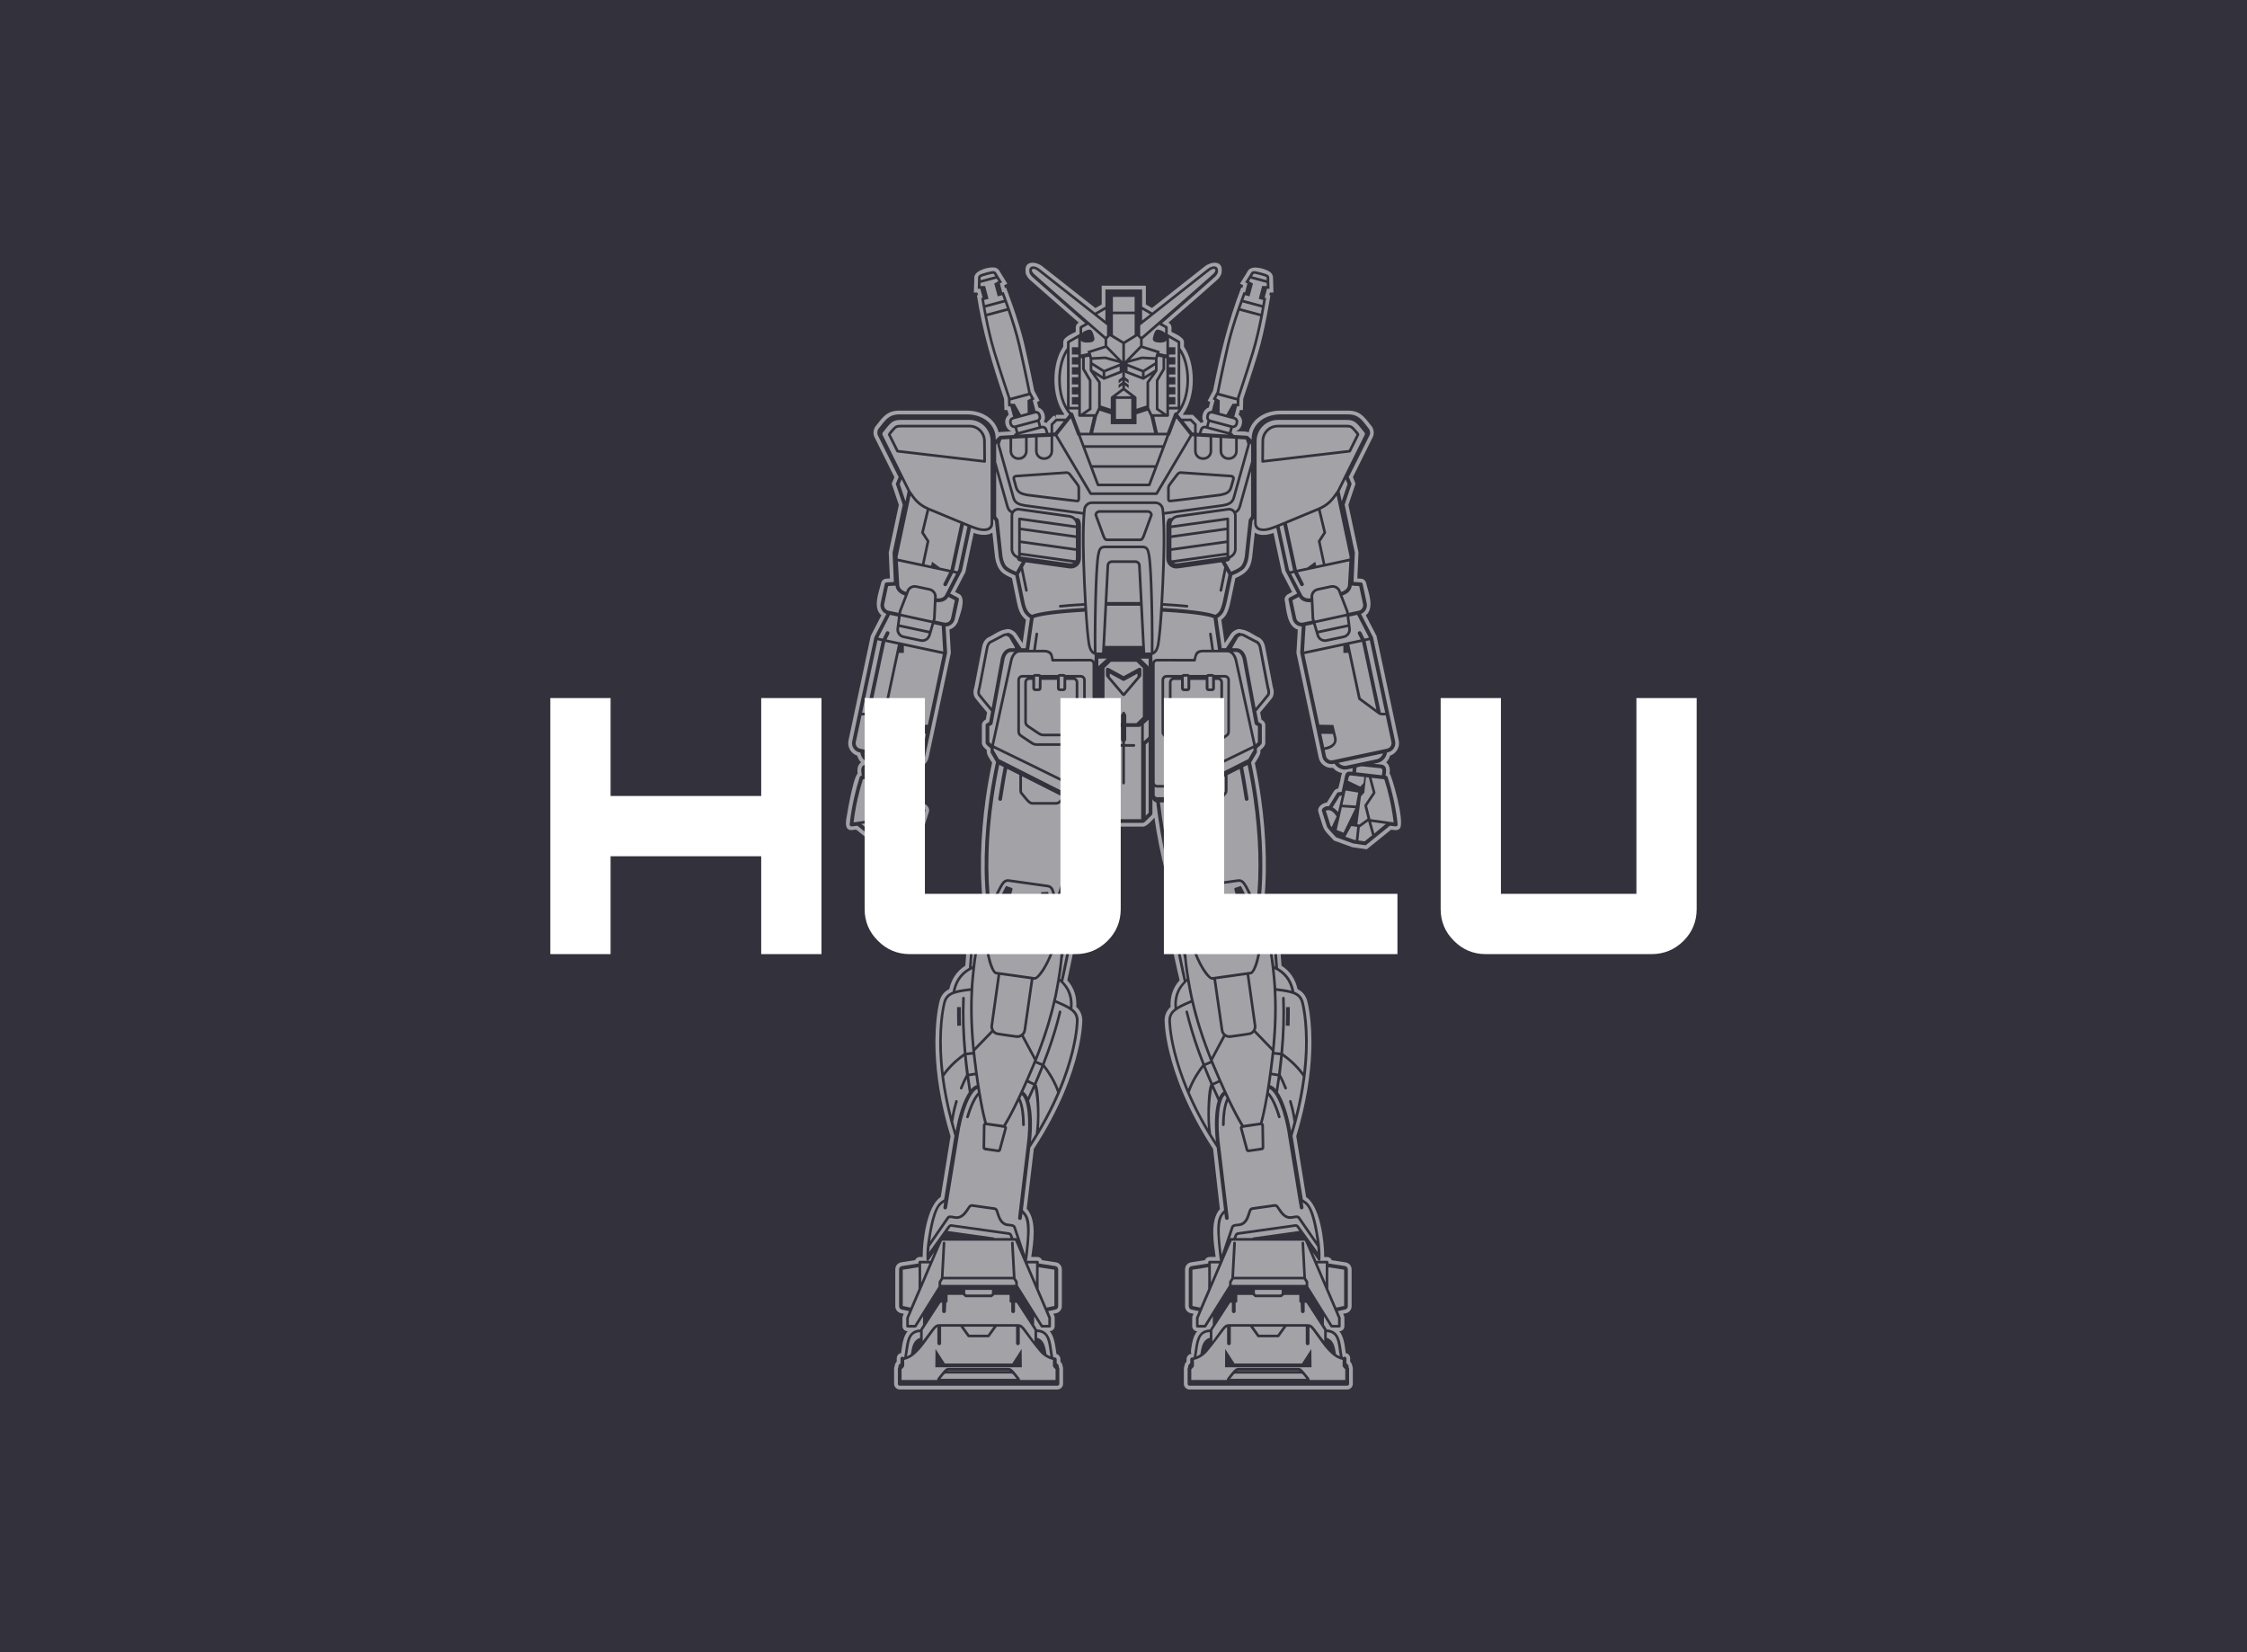 <svg xmlns="http://www.w3.org/2000/svg" xmlns:xlink="http://www.w3.org/1999/xlink" version="1.0" viewBox="0 0 340 250" preserveAspectRatio="xMidYMid meet" color-interpolation-filters="sRGB"> <rect x="0" y="0" width="100%" height="100%" fill="#33313b" fill-opacity="1"/>  <g transform="translate(83.27,39.752)"><g fill="#ffffff" hollow-target="textNormalTran"><g opacity="0.55" transform="translate(44.73,0)"><g><rect fill="#ffffff" fill-opacity="0" stroke-width="2" x="0" y="0" width="84" height="170.496"/> <svg filter="url(#colors6548676869)" x="0" y="0" width="84" height="170.496" filtersec="colorsf3314128717"><svg xmlns="http://www.w3.org/2000/svg" xmlns:xlink="http://www.w3.org/1999/xlink" version="1.1" x="0px" y="0px" viewBox="25.817 -0 49.232 99.926" enable-background="new 0 0 100 100" xml:space="preserve"><path d="M65.325,64.564c-0.367-0.104-0.816-0.162-1.347-0.229l-0.019-0.279c-0.006-0.102-0.051-0.684-0.13-1.414  C64.666,63.049,65.139,63.703,65.325,64.564z M56.404,65.398l-0.059-0.271c-0.033-0.146-0.146-0.703-0.265-1.395  c-0.69,0.621-0.968,1.381-0.908,2.258C55.498,65.791,55.913,65.609,56.404,65.398z M58.329,63.589  c-0.429,0.06-1.451-1.411-1.931-3.296l-0.328,0.121c-0.297,0.645,0.406,4.221,0.502,4.662c0.289,1.326,0.744,2.968,1.48,4.895  c0.059,0.156,0.118,0.313,0.184,0.473l0.252-0.473l0.779-1.465l-0.039-0.041c-0.119-0.127-0.164-0.336-0.172-0.388l-0.646-4.499  L58.329,63.589z M66.373,71.818c-0.604-0.803-1.328-1.381-1.789-1.709c0.004-0.047,0.008-0.092,0.014-0.139  c0.139-1.582,0.197-3.168,0.133-4.752c-0.006-0.156-0.24-0.146-0.234,0.012c0.068,1.582,0.006,3.166-0.139,4.74  c-0.002,0.027-0.006,0.055-0.008,0.084l-0.535-0.063c0-0.007,0-0.015,0-0.021c0.228-2.152,0.246-3.949,0.174-5.398  c1.351,0.171,1.959,0.3,2.179,0.992c0.002,0.008,0.461,1.574,0.351,4.404v0.002C66.496,70.536,66.451,71.152,66.373,71.818z   M65.18,66.012l-0.33,0.006c0.006,0.51,0.002,1.058-0.019,1.642l0.332,0.012C65.184,67.081,65.186,66.527,65.18,66.012z   M59.3,73.512c-0.112-0.248-0.233-0.516-0.358-0.802l-0.506,0.237c0.153,0.354,0.312,0.707,0.476,1.059  C59.018,73.781,59.146,73.611,59.3,73.512z M54.639,67.184c0,0.008-0.006,1.029,0.432,2.787c0.229,0.914,0.572,2.025,1.101,3.297  c0.362-0.928,0.899-1.721,1.249-2.154c-0.146-0.379-0.292-0.76-0.432-1.143c-0.41-1.152-0.771-2.326-1.061-3.533  c0-0.064,0.053-0.117,0.117-0.117c0.066,0,0.118,0.053,0.118,0.119c0.291,1.199,0.655,2.375,1.075,3.531  c0.123,0.346,0.253,0.688,0.387,1.029l0.496-0.209c-0.109-0.279-0.219-0.553-0.318-0.82c-0.635-1.668-1.057-3.119-1.344-4.339  C55.21,66.166,54.658,66.457,54.639,67.184z M56.191,59.135l-1.069,0.342c0.226,1.078,0.744,3.58,0.851,4.084l0.07-0.061  c-0.096-0.587-0.189-1.241-0.238-1.812l-0.33-1.602c-0.016-0.068,0.032-0.143,0.106-0.163l0.694-0.202  c-0.021-0.115-0.043-0.229-0.06-0.346C56.205,59.299,56.197,59.219,56.191,59.135z M57.943,89.085l-1.396,0.218v3.137v0.078  l0.687,0.146l0.096-0.225l0.613-1.43C57.958,90.716,57.95,89.689,57.943,89.085z M61.354,63.166l-2.711,0.379l0.648,4.499  c0.004,0.038,0.014,0.073,0.025,0.108c0.021,0.061,0.053,0.115,0.092,0.164c0.057,0.068,0.129,0.121,0.254,0.172  c0.025,0.008,0.051,0.018,0.078,0.02c0.113,0.012,0.27-0.012,0.389-0.029c0,0,1.441-0.193,1.529-0.231  c0.086-0.036,0.158-0.095,0.215-0.165c0.049-0.062,0.084-0.135,0.102-0.21c0.031-0.134,0.004-0.251-0.016-0.386L61.354,63.166z   M58.084,95.341v-0.503c-0.527,0.021-0.756,0.266-0.895,0.645c-0.17,0.475-0.196,1.011-0.289,1.51  c0.119-0.049,0.232-0.112,0.349-0.191C57.357,96.087,57.484,95.514,58.084,95.341z M65.962,85.875  c0.021-0.004,0.043-0.004,0.063-0.002l-0.229-0.322c-0.024-0.035-0.08-0.057-0.103-0.055l-5.104,0.718  c-0.021,0.005-0.069,0.041-0.084,0.083l-0.071,0.197h1.433c0.016-0.027,0.045-0.051,0.088-0.057L65.962,85.875z M62.087,91.092  v0.328l0.101,0.086h2.17l0.102-0.086v-0.328h-1.107h-0.158H62.087z M64.091,95.062l0.507-0.705H61.95l0.504,0.705H64.091z   M66.585,90.418l-0.168-0.258h-6.224l-0.168,0.258l-0.002,0.227h3.17h0.156h3.238L66.585,90.418z M66.646,92.229H66.5v0.213v0.541  c0,0.225-0.33,0.225-0.33,0l-0.021-0.541l-0.01-0.213c-0.062,0-0.117-0.055-0.117-0.119v-0.572h-1.34l-0.236,0.205h-2.344  l-0.238-0.205h-1.34v0.572c0,0.064-0.053,0.119-0.146,0.119v0.213v0.541c0,0.225-0.334,0.225-0.334,0v-0.543v-0.213H59.9  l-0.143,0.213l-1.439,2.224v1.008c0.297-0.396,0.564-0.803,0.801-1.104c0.25-0.323,0.389-0.438,0.686-0.438h0.867h1.049h3.105h1.049  h0.867c0.299,0,0.438,0.115,0.686,0.438c0.17,0.222,0.406,0.559,0.801,1.063v-0.967l-1.439-2.224L66.646,92.229z M58.178,88.745  c0.002,0.301,0.01,1.112,0.008,1.702l0.729-1.702H58.178z M62.673,77.452l-0.014-0.923c0,0.002,0.016-0.059-0.142-0.033  l-1.531,0.232l0.152,0.562l0.059,0.22l0.262,0.965l0.021,0.082l0.043,0.09c0.014-0.002,1.125-0.153,1.166-0.188l-0.002-0.223  l-0.01-0.539L62.673,77.452z M61.725,68.469c-0.236,0.061-1.562,0.242-1.562,0.242c-0.156,0.021-0.306,0.055-0.461,0.029  c-0.037-0.008-0.074-0.018-0.111-0.029c-0.047-0.016-0.092-0.035-0.135-0.061l-0.705,1.32l-0.401,0.752l0.166,0.404  c1.346,3.227,2.217,4.773,2.562,5.335l1.463-0.206c0.176-0.637,0.586-2.367,0.989-5.834l0.052-0.451l0.008-0.07l-1.571-1.625  C61.941,68.354,61.85,68.419,61.725,68.469z M58.212,71.006l-0.501,0.211c0.202,0.51,0.411,1.016,0.63,1.516l0.505-0.234  c-0.173-0.396-0.354-0.816-0.546-1.275L58.212,71.006z M57.52,71.365c-0.367,0.479-0.896,1.295-1.215,2.217  c0.422,0.982,0.952,2.053,1.615,3.195c-0.105-1.377-0.033-3.529,0.221-3.92C57.925,72.361,57.717,71.865,57.52,71.365z   M64.327,70.287l-0.539-0.062l-0.024,0.228c-0.06,0.493-0.115,0.95-0.173,1.378l0.548,0.089  C64.21,71.375,64.273,70.832,64.327,70.287z M58.298,73.217c-0.178,0.926-0.307,2.494-0.094,4.041  c0.137,0.227,0.278,0.454,0.426,0.686c-0.157-1.441-0.11-2.789,0.162-3.635C58.624,73.947,58.459,73.583,58.298,73.217z   M63.434,72.932c0.174,0.053,0.346,0.178,0.51,0.366c0.06-0.382,0.115-0.767,0.166-1.149l-0.551-0.088  C63.516,72.369,63.475,72.66,63.434,72.932z M67.611,87.256l-1.709-2.477c-0.075-0.11-0.327-0.023-0.426-0.01l-0.199,0.027  c-0.494,0.034-0.838-0.32-1.123-0.761c-0.068-0.097-0.111-0.211-0.23-0.3l-0.049-0.016l-1.887,0.266  c-0.066,0.011-0.074,0.012-0.162,0.029l-0.043,0.045c-0.031,0.049-0.102,0.289-0.113,0.324c-0.139,0.452-0.357,0.93-0.871,1.041  l-0.135,0.018c-0.127,0.02-0.43,0.004-0.471,0.136l-0.32,0.957c0.025-0.022,0.061-0.043,0.082-0.043h0.232l0.1-0.272  c0.037-0.115,0.148-0.222,0.271-0.238l5.104-0.715c0.123-0.02,0.26,0.051,0.326,0.151l1.668,2.312  C67.648,87.585,67.633,87.428,67.611,87.256z M50.394,37.078l-1.174-0.64v0.275l1.225,1.442l1.225-1.442v-0.275l-1.174,0.64  C50.478,37.087,50.409,37.087,50.394,37.078z M49.249,41.165h-0.184c-0.016,0-0.104-0.035-0.115-0.047l-0.086-0.083v6.467  l0.002,1.844h3.135v-1.844v-6.435l-0.054,0.052c-0.01,0.01-0.098,0.046-0.116,0.046h-0.185h-0.972v1.097  c0,0.1-0.051,0.168-0.114,0.203v0.226h0.795c0.156,0,0.156,0.233,0,0.233h-0.795v3.222c0,0.156-0.233,0.156-0.233,0v-3.222h-0.793  c-0.156,0-0.156-0.233,0-0.233h0.793v-0.226c-0.066-0.035-0.115-0.103-0.115-0.203v-1.097H49.249z M52.148,40.276l-0.568,0.557  h-0.902v-0.671c0-0.101-0.053-0.168-0.115-0.231c0-0.156-0.234-0.156-0.234,0.027c-0.066,0.036-0.115,0.103-0.115,0.204v0.671  h-0.895l-0.57-0.557v-4.01v-0.323l0.57-0.557h2.263l0.569,0.557v0.323h-0.002V40.276z M52.018,36.073  c0-0.159-0.158-0.18-0.242-0.134l-0.598,0.327l-0.734,0.4l-0.734-0.4l-0.598-0.327c-0.086-0.046-0.24-0.026-0.24,0.133v0.194v0.314  c0,0.082,0.051,0.151,0.094,0.195l1.371,1.617c0.01,0.011,0.074,0.041,0.125,0.041c0.016,0,0.079-0.03,0.089-0.041l1.367-1.609  c0.042-0.044,0.1-0.117,0.1-0.202v-0.314V36.073z M48.632,40.912l-0.425-0.383l-0.003,1.475c0.011,0.032,0.03,0.065,0.08,0.116  l0.348,0.312V40.912z M52.659,40.529l-0.425,0.383v1.52l0.348-0.312c0.057-0.057,0.072-0.092,0.08-0.108L52.659,40.529z   M52.406,47.501v1.536l0.256-0.249v-1.287v-5.007l-0.256,0.23V47.501z M51.96,35.112l0.656,0.643c0.01,0.01,0.034,0.064,0.045,0.097  l0.001-0.74H51.96z M48.204,47.501v1.287l0.256,0.249v-1.536v-4.777l-0.256-0.23V47.501z M52.85,34.567  c0.014-0.836,0.014-1.86-0.004-3.104c-0.084-5.027-0.279-5.57-0.279-5.57c-0.072-0.414-0.121-0.577-0.527-0.577H48.85  c-0.407,0-0.455,0.163-0.529,0.577c0,0-0.195,0.543-0.276,5.57c-0.021,1.244-0.02,2.268-0.005,3.104l0.041,0.001h0.451l0.396-7.732  c0.013-0.246,0.22-0.443,0.465-0.443h2.103c0.246,0,0.453,0.197,0.465,0.443l0.396,7.732h0.451L52.85,34.567z M53.914,30.946  c-0.174,2.483-0.305,3.021-0.331,3.105c-0.09,0.341-0.263,0.645-0.59,0.729v0.238c0.004,0.02,0.006,0.04,0.006,0.061v0.322  c0.067-0.162,0.229-0.275,0.416-0.275l3.229,0.009c0.133-0.536,0.197-0.785,0.822-0.813c0.053-0.002,0.09-0.001,0.104,0h0.656  l-0.199-1.381c-0.021-0.154,0.211-0.188,0.23-0.033l0.202,1.418l0.356-0.001l-0.398-2.809  C58.214,31.427,57.301,31.136,53.914,30.946z M51.495,26.627h-2.103c-0.12,0-0.224,0.1-0.231,0.22l-0.166,3.241h2.897l-0.166-3.241  C51.721,26.727,51.616,26.627,51.495,26.627z M52.583,22.176h-4.265c-0.109,0-0.202,0.08-0.222,0.177l0.668,1.824  c0.034,0.08,0.078,0.189,0.123,0.241c0.022,0.025,0.045,0.04,0.107,0.04h0.047H51.9c0.09-0.002,0.113-0.051,0.149-0.123  c0.021-0.039,0.04-0.082,0.062-0.133l0.678-1.847C52.773,22.255,52.688,22.178,52.583,22.176z M48.796,33.983h3.296l-0.183-3.562  h-2.931L48.796,33.983z M48.204,35.112v0.671l0.742-0.679L48.204,35.112z M61.741,63.109l-0.158,0.021l0.608,4.32  c0.022,0.173,0.054,0.3,0.013,0.472c-0.015,0.057-0.033,0.104-0.056,0.153l1.468,1.524c0.217-2.246,0.204-4.086,0.11-5.531  c-0.029-0.449-0.34-4.084-0.804-4.619l-0.235-0.021C62.741,61.368,62.167,63.05,61.741,63.109z M54.688,47.393v-0.851  c-0.025,0.004-0.041,0.004-0.041,0.004h-1.23c-0.079,0-0.152-0.021-0.219-0.055v0.694c0,0.119,0.098,0.214,0.219,0.214h1.23  C54.646,47.399,54.661,47.398,54.688,47.393z M61.964,47.501c0.456,3.165,0.604,6.55,0.228,9.505  c-0.232-0.617-0.521-1.234-0.769-1.699c-0.231-0.402-0.42-0.687-0.866-0.625l-3.412,0.48c-0.449,0.062-0.552,0.389-0.664,0.838  c0,0-0.109,0.525-0.195,1.207c-0.031,0.229-0.059,0.48-0.078,0.734c-1.436-3.051-2.145-6.752-2.542-10.082h0.981  c0,0,0.221,0.007,0.91-0.349l0.062-0.032l0.018,0.021l0.209,0.252c0.244,0.244,0.359,0.308,0.588,0.308h2.016  c0.229,0,0.344-0.063,0.588-0.308l0.432-0.521c0.16-0.195,0.189-0.218,0.189-0.468v-1.324l1.076-0.543  c0.17,0.839,0.453,2.655,0.455,2.682c0.033,0.218,0.361,0.172,0.328-0.047c0-0.01-0.295-1.902-0.477-2.79l0.398-0.201  C61.643,45.489,61.82,46.483,61.964,47.501z M56.33,56.221c-0.311-0.881-0.602-1.838-0.862-2.857  c-0.054-0.215-0.375-0.133-0.319,0.082c0.265,1.031,0.558,1.998,0.871,2.886C56.091,56.538,56.402,56.428,56.33,56.221z   M61.951,43.071c-1.223,0.595-5.829,2.835-6.393,3.125c-0.287,0.148-0.492,0.233-0.636,0.282v0.84  c0.122-0.047,0.294-0.123,0.526-0.243c0.621-0.321,5.613-2.835,6.057-3.059l0.475-0.814L61.951,43.071z M56.018,47.592  c0.224,0.224,0.278,0.235,0.418,0.235h2.015c0.139,0,0.192-0.011,0.413-0.231l0.078-0.094l0.347-0.417  c0.129-0.159,0.14-0.133,0.14-0.32v-1.206c-1.342,0.675-2.912,1.468-3.593,1.814l0.106,0.129L56.018,47.592z M60.303,35.327  l0.206,0.939l1.435,6.548c-1.051,0.512-5.914,2.875-6.493,3.174c-0.614,0.316-0.804,0.323-0.804,0.323h-1.231  c-0.121,0-0.218-0.096-0.218-0.215v-9.83v-0.691c0-0.119,0.097-0.215,0.218-0.215l3.319,0.01c0.295,0.001-0.077-0.863,0.832-0.814  h2.059C60.148,34.556,60.299,35.294,60.303,35.327z M59.875,41.552h-0.002v-4.545c0-0.248-0.203-0.449-0.449-0.449h-0.945  c-0.045-0.053-0.11-0.088-0.187-0.088h-0.321c-0.074,0-0.144,0.035-0.188,0.088h-1.49c-0.045-0.053-0.111-0.088-0.188-0.088h-0.319  c-0.075,0-0.146,0.035-0.188,0.088h-0.584h-0.762c-0.248,0-0.447,0.201-0.447,0.449v4.545h-0.002c0,0.25,0.029,0.271,0.188,0.468  l0.434,0.521c0.244,0.245,0.359,0.308,0.588,0.308h3.145c0.215,0,0.35-0.054,0.582-0.213l0.791-0.53  C59.803,41.938,59.875,41.78,59.875,41.552z M62.572,58.266c0.014,0.071,0.025,0.145,0.035,0.211  c0.015,0.086,0.023,0.174,0.035,0.26c0.002,0.033,0.006,0.068,0.01,0.104l0.609,0.005c0.074,0,0.143,0.057,0.146,0.127l0.119,1.616  c0.111,0.565,0.203,1.229,0.287,1.791l0.074,0.035l-0.346-4.146L62.572,58.266z M62.402,58.736c0.26,2.289-0.473,4.111-0.695,4.142  l-3.412,0.479c-0.229,0.033-1.51-1.623-1.85-4.018c-0.021-0.182-0.035-0.386-0.037-0.604c-0.012-0.866,0.146-1.942,0.301-2.684  c0.115-0.466,0.191-0.621,0.469-0.66l3.41-0.479c0.278-0.038,0.395,0.09,0.633,0.507c0,0,0.244,0.463,0.514,1.084  c0.271,0.624,0.559,1.395,0.643,2.006C62.389,58.585,62.396,58.66,62.402,58.736z M57.746,56.089  c0.006-0.351-0.129-0.269-0.129-0.269l-0.508-0.027l-0.045,0.168c0,0-0.184,0.873-0.266,1.83l0.941-0.945  C57.741,56.846,57.738,56.439,57.746,56.089z M61.684,57.104c-0.342-0.896-0.76-1.687-0.76-1.687l-0.09-0.147l-0.479,0.166  c0,0-0.153-0.041-0.053,0.295c0.105,0.336,0.213,0.725,0.213,0.725L61.684,57.104z M56.105,37.756v-1.051L55.77,36.72l0.017,1.036  H56.105z M62.354,42.513v-1.409c-0.056-0.032-0.267-0.116-0.289-0.229l-0.854-4.608l-0.189-1.023  c-0.006-0.052-0.125-0.726-0.596-0.726H60.13c0.218,0.19,0.353,0.489,0.404,0.762l0.215,0.987l1.408,6.429L62.354,42.513z   M59.425,36.793h-0.454c0.17,0.064,0.286,0.228,0.286,0.419v3.491c0,0.228-0.069,0.386-0.344,0.554l-0.791,0.53  C57.891,41.944,57.757,42,57.54,42H57.4h-2.491c-0.248,0-0.449-0.201-0.449-0.448v-4.34c0-0.191,0.121-0.354,0.289-0.419h-0.498  c-0.119,0-0.215,0.096-0.215,0.214v4.545c0,0.187,0.009,0.161,0.137,0.32l0.429,0.515c0.217,0.217,0.272,0.228,0.41,0.228h3.146  c0.149,0,0.237-0.029,0.45-0.173l0.795-0.533c0.211-0.13,0.238-0.219,0.238-0.357v-4.545C59.641,36.888,59.544,36.793,59.425,36.793  z M54.693,41.552c0,0.118,0.097,0.215,0.216,0.215h2.489l0.142-0.001c0.151,0,0.239-0.029,0.451-0.173l0.796-0.532  c0.21-0.13,0.236-0.219,0.236-0.357v-3.491c0-0.118-0.096-0.214-0.215-0.214h-0.267v0.744c0,0.138-0.112,0.25-0.251,0.25h-0.32  c-0.146,0-0.226-0.115-0.244-0.219l-0.004-0.045V37h-1.367v0.744c0,0.138-0.112,0.25-0.25,0.25h-0.32  c-0.146,0-0.225-0.115-0.247-0.219l-0.002-0.045v-0.729h-0.627c-0.119,0-0.216,0.096-0.216,0.214V41.552z M58.293,37.756v-1.051  l-0.335,0.015l0.015,1.036H58.293z M63.119,37.733l-0.281-1.465l-0.404-2.129c-0.037-0.18-0.135-0.379-0.322-0.435  c0,0-0.502-0.265-1.07-0.561c-0.068-0.037-0.143-0.055-0.207-0.052c-0.021,0.021-0.045,0.039-0.078,0.049  c-0.047,0.014-0.09,0.033-0.131,0.056c-0.016,0.015-0.021,0.033-0.033,0.052L60.1,34.091v0.097h0.33  c0.549-0.002,0.848,0.53,0.922,0.999l0.198,1.08l0.599,3.222c0.297-0.353,0.896-1.068,1.004-1.219  C63.236,38.152,63.166,37.86,63.119,37.733z M67.632,88.745l0.728,1.702c-0.002-0.59,0.004-1.401,0.01-1.702H67.632z M50.794,9.601  l1.274,0.494V9.708l-1.274-0.501V9.601z M50.794,8.902v0.054l1.38,0.542l1.049-0.661V8.611l-1.131-0.063L50.794,8.902z   M49.77,11.842h1.349l-0.174-0.13l-0.5-0.375L49.77,11.842z M52.305,10.054l0.918-0.579V9.113l-0.918,0.58V10.054z M50.559,10.869  v0.261l0.526,0.394l0.45,0.338c0.033,0.026,0.052,0.061,0.052,0.093v1l0.884-0.29v-2.057c0-0.006,0.018-0.062,0.022-0.068l0.43-0.6  l-0.674,0.425c-0.017,0.01-0.088,0.017-0.104,0.01l-1.51-0.585c-0.029-0.01-0.066-0.064-0.074-0.1v0.453l0.33,0.248v0.293  l-0.332-0.249v0.142l0.332,0.249v0.293L50.559,10.869z M49.766,13.852h1.357v-1.775h-1.357V13.852z M53.457,8.5v1.04  c0,0.012-0.012,0.039-0.025,0.061c0,0.021-0.009,0.043-0.022,0.065l-0.703,0.98v2.216l0.271,0.571h0.894l-0.572-0.4v-2.625  l0.593-1.011v-0.99l-0.382-0.079L53.457,8.5z M53.531,12.912l0.705,0.492v-0.486V8.479l-0.113-0.022v1.005l-0.592,1.01V12.912z   M47.667,8.611v0.225l1.047,0.661l1.379-0.542V8.901l-1.297-0.354L47.667,8.611z M52.05,8.317l1.198,0.062l0.115-0.387l-1.342-0.426  L51.012,8.6L52.05,8.317z M49.492,6.399l0.958,0.584l0.971-0.597V4.568h-1.929V6.399z M49.492,4.334h1.929v-1.3h-1.929V4.334z   M50.561,7.191v1.534h0.002L51.9,7.354V6.775l-0.243-0.259L50.561,7.191z M52.811,13.619l-0.24-0.498l-0.982,0.322v0.874h-2.286  v-0.874l-0.981-0.322L48.094,13.6l-0.352,1.479h5.406L52.811,13.619z M50.329,10.143L50.325,9.69  c-0.006,0.035-0.043,0.089-0.072,0.1l-1.508,0.585c-0.018,0.007-0.09,0-0.105-0.01l-0.668-0.421l0.424,0.597  c0.003,0.005,0.021,0.061,0.021,0.067v2.057l0.885,0.29v-1c0.01-0.035,0.022-0.07,0.06-0.098l0.971-0.727v-0.261l-0.334,0.25v-0.293  l0.334-0.249v-0.142l-0.334,0.249v-0.293L50.329,10.143z M47.667,9.475l0.918,0.579V9.692l-0.918-0.579V9.475z M48.82,9.708v0.388  l1.272-0.494V9.207L48.82,9.708z M47.019,13.433h0.895l0.27-0.571v-2.216l-0.712-1.004c-0.015-0.02-0.021-0.041-0.024-0.06  c-0.008-0.017-0.015-0.034-0.015-0.043V8.515l-0.054-0.186l-0.377,0.078v0.99l0.592,1.011v2.625L47.019,13.433z M42.331,0.591  c-0.027,0.029-0.079,0.157,0.158,0.394c0.23,0.231,5.629,4.932,6.373,5.58l0.112-0.12V5.557c-0.528-0.416-5.577-4.39-6.085-4.793  C42.794,0.69,42.484,0.447,42.331,0.591z M51.914,6.45l0.109,0.116c0.742-0.645,6.146-5.349,6.377-5.581  c0.236-0.237,0.184-0.365,0.156-0.394C58.404,0.447,58.094,0.69,58,0.764c-0.508,0.403-5.557,4.377-6.086,4.793V6.45z M48.108,4.579  l0.72,0.567V4.165L48.108,4.579z M74.716,47.501c-0.26-1.093-0.588-2.115-0.682-2.2c0.055-0.399-0.009-0.784-0.308-0.988  c0.147-0.143,0.267-0.334,0.351-0.6c0.553-0.186,0.891-0.759,0.766-1.342l-1.297-6.104l-0.674-3.168l-0.944-1.829  c0.815-0.68,0.186-2.125,0.03-2.854c-0.019-0.082-0.06-0.166-0.115-0.231c-0.086-0.093-0.196-0.15-0.325-0.162L71.171,28  l0.103-2.308l-0.14-0.662l-0.756-3.552l0.631-1.875l-0.229-0.596l1.789-3.604c0.136-0.35,0.017-0.759-0.205-0.995  c-0.579-0.728-0.94-1.291-2.024-1.291h-5.993c-1.39,0-2.537,0.758-2.816,1.927c-0.353-0.131-0.75-0.067-1.125-0.091  c0.224-0.083,0.406-0.267,0.482-0.511l0.04-0.156c0.072-0.31-0.045-0.615-0.28-0.799l0.11-0.42l0.263-0.001l0.03-0.998  c0.123-0.36,0.744-2.202,1.3-4.032c0.629-2.06,1.108-5.145,1.108-5.145l-0.103-0.026l0.062-0.225l0.313,0.005l-0.03-0.94  l-0.011-0.394c-0.006-0.269-0.168-0.437-0.314-0.528c-0.443-0.272-1.602-0.61-1.918-0.056l-0.189,0.321l-0.504,0.804l0.275,0.153  l-0.062,0.224l-0.102-0.028c-1.166,3.015-1.873,5.997-2.504,9.151l-0.471,0.88l0.221,0.129l-0.127,0.48  c-0.246,0.079-0.43,0.275-0.51,0.523L57.45,13.5c-0.056,0.203-0.024,0.409,0.069,0.581l-0.018,0.053  c-0.086,0.015-0.17,0.044-0.247,0.087V14.16l-0.67-0.669H55.73l-0.03-0.04c0.553-0.751,0.877-1.868,0.877-3.071  c0-1.128-0.271-2.181-0.781-2.932V7.033c0-0.462-0.963-0.813-1.108-0.898v-0.41c0-0.175-0.121-0.331-0.268-0.412  c1.837-1.602,4.229-3.69,4.378-3.843c0.214-0.212,0.365-0.479,0.345-0.771c0.071-0.905-0.941-0.818-1.494-0.378  c-0.356,0.283-2.979,2.348-4.688,3.694l-0.545-0.312V2.039h-3.918v1.664l-0.557,0.32c-1.711-1.346-4.343-3.418-4.701-3.702  c-0.553-0.439-1.565-0.527-1.496,0.378c-0.021,0.292,0.131,0.559,0.344,0.771c0.153,0.152,2.542,2.241,4.379,3.843  C46.319,5.394,46.2,5.549,46.2,5.725v0.411c-0.145,0.083-1.109,0.436-1.109,0.896l-0.004,0.42c-0.506,0.748-0.779,1.801-0.779,2.929  c0,1.203,0.326,2.319,0.879,3.071l-0.03,0.04h-0.718v0.332h0.877l0.298-0.373c-0.594-0.665-0.974-1.798-0.974-3.07  c0-1.126,0.283-2.144,0.778-2.823l0.003-0.524c0-0.025,0.039-0.09,0.059-0.102l1.053-0.604V5.725c0-0.025,0.039-0.09,0.061-0.102  l0.447-0.249c-1.861-1.623-4.557-3.976-4.718-4.138c-0.187-0.187-0.268-0.371-0.245-0.534c-0.04-0.369,0.377-0.58,0.955-0.12  c0.372,0.293,3.179,2.503,4.877,3.841l0.919-0.527V2.371h3.255v1.524l0.904,0.52c1.701-1.339,4.498-3.541,4.867-3.833  c0.58-0.46,0.998-0.249,0.957,0.12c0.021,0.163-0.061,0.347-0.246,0.534c-0.162,0.163-2.855,2.516-4.719,4.138l0.447,0.249  c0.021,0.012,0.062,0.077,0.062,0.102v0.603l1.051,0.604c0.021,0.012,0.059,0.077,0.059,0.102v0.52  c0.499,0.684,0.781,1.702,0.781,2.828c0,1.271-0.379,2.405-0.971,3.07l0.296,0.373h0.878l0.475,0.474v0.781l0.19,0.012l0.091-0.306  c0.066-0.248,0.312-0.376,0.553-0.316l0.12-0.452c-0.104-0.111-0.151-0.271-0.108-0.43l0.035-0.128  c0.053-0.164,0.17-0.275,0.324-0.311c0.038-0.011,0.08-0.016,0.129-0.013l0.25-0.932l-0.164-0.096l0.344-0.642  c0.039-0.205,0.441-2.216,0.896-4.18c0.482-2.078,1.492-4.687,1.492-4.687l0.135,0.036l0.213-0.794l-0.199-0.11l0.32-0.507  l0.195-0.327c0.1-0.176,0.277-0.163,0.449-0.131c0.242,0.045,0.48,0.115,0.717,0.185c0.186,0.056,0.447,0.126,0.453,0.367  l0.004,0.394l0.021,0.598l-0.225-0.004L62.947,3.1l0.136,0.036c0,0-0.431,2.764-1.051,4.804c-0.589,1.928-1.246,3.871-1.312,4.068  l-0.025,0.728h-0.193l-0.248,0.923c0.264,0.07,0.406,0.31,0.35,0.546l-0.039,0.146c-0.059,0.197-0.242,0.324-0.439,0.319  l-0.109,0.414c0.082,0.044,0.146,0.111,0.188,0.19l1.184,0.071c0.016,0.001,0.098,0.039,0.107,0.048l0.303,0.303v-0.091  c0-1.248,1.08-2.156,2.551-2.156h5.994c0.953,0,1.252,0.521,1.775,1.176c0.154,0.16,0.234,0.43,0.15,0.644l-1.781,3.583  c-0.029,0.057-0.057,0.101-0.084,0.134l0.26,0.624l-0.621,1.847l0.758,3.572l0.146,0.69l-0.115,2.59l0.666,0.043  c0.023,0.002,0.045,0.008,0.064,0.02c0.014,0.007,0.023,0.016,0.041,0.033c0.018,0.02,0.027,0.046,0.037,0.079l0.363,1.712  c0.084,0.401-0.139,0.804-0.51,0.951l1.066,2.063l0.648,3.055l1.312,6.173c0.096,0.448-0.189,0.889-0.641,0.984L73.8,43.44  c-0.021,0.165-0.086,0.322-0.176,0.458c-0.09,0.134-0.209,0.252-0.345,0.336c-0.166,0.103-0.286,0.12-0.473,0.159l-0.195,0.042  l0.685,0.068c0.461,0.061,0.455,0.46,0.404,0.797l-0.027,0.173c0.08,0.025,0.162,0.067,0.188,0.153  c0.195,0.617,0.363,1.243,0.505,1.875c0.102,0.458,0.188,0.919,0.26,1.383c0.049,0.308,0.09,0.612,0.119,0.921  c0.008,0.062-0.017,0.11-0.05,0.142c-0.036,0.031-0.088,0.045-0.143,0.04l-0.49-0.06l-2.151,1.738l-1.108-0.162l-1.521-0.55  c-0.087-0.092-0.777-0.805-0.808-0.949c-0.017-0.069-0.437-1.361-0.437-1.361c-0.045-0.114,0.028-0.235,0.116-0.302  c0.168-0.124,0.337-0.164,0.498-0.147l0.429-0.693l0.271-0.443c0.021-0.032,0.033-0.058,0.063-0.077  c0.039-0.017,0.047-0.018,0.099-0.025l0.262-0.029l0.203-0.954c0.138-0.669,0.146-0.874,0.599-0.836l0.149,0.017l0.035-0.327  L70.4,44.903c-0.205,0.044-0.354,0.069-0.567,0.017c-0.123-0.031-0.242-0.083-0.351-0.154c-0.086-0.056-0.166-0.123-0.233-0.201  c-0.037-0.043-0.071-0.089-0.103-0.138l-0.101,0.021c-0.446,0.095-0.889-0.191-0.981-0.639l-1.604-7.545l-0.356-1.684l0.135-2.326  c-0.387,0.001-0.729-0.267-0.815-0.668l-0.362-1.706c-0.017-0.077,0.017-0.133,0.099-0.188l0.674-0.355l-1.041-2.014l-0.485-2.295  l-0.322-1.513c-0.188,0.071-0.313,0.111-0.489,0.175c-0.589,0.189-1.479,0.221-1.479-0.608l-0.002-0.395l-0.147,0.217l-0.229,2.124  l-0.115,1.077c-0.053,0.383-0.221,0.891-0.531,1.131c-0.307,0.235-0.729,0.414-0.914,0.486l-0.457,2.195  c0,0-0.037,0.186-0.098,0.416c-0.062,0.223-0.148,0.509-0.264,0.697c-0.111,0.178-0.301,0.367-0.5,0.476l0.385,2.677h0.369  l0.729-1.092c0,0,0.012-0.018,0.033-0.041c0.104-0.11,0.242-0.188,0.385-0.232c0.07-0.021,0.127-0.002,0.162,0.035  c0.111-0.005,0.225,0.021,0.332,0.078c0.521,0.271,0.979,0.511,1.053,0.551c0.26,0.082,0.414,0.355,0.463,0.608l0.416,2.174  l0.27,1.404c0.072,0.21,0.135,0.54-0.006,0.735c-0.127,0.179-0.943,1.146-1.141,1.381l0.178,0.952  c0.068,0.038,0.311,0.127,0.311,0.269v1.58c0,0.149-0.411,0.451-0.42,0.458l-0.014,0.092c0,0.01-0.008,0.075-0.014,0.083  l0.014,0.144c0,0.01-0.008,0.075-0.014,0.083l-0.508,0.873c0.221,1.015,0.412,2.085,0.568,3.182v0.001  c0.473,3.34,0.609,6.935,0.16,9.992l-0.043,0.176c0.037,0.122,0.072,0.244,0.104,0.36l1.023,0.005  c0.312,0.002,0.275,0.368,0.291,0.565l0.01,0.135l0.281,3.802c0.82,0.467,1.283,1.188,1.449,2.112c0.4,0.16,0.674,0.41,0.812,0.845  c0.01,0.032,0.472,1.623,0.358,4.476c-0.073,1.939-0.414,4.459-1.338,7.471c0.011,0.026,0.015,0.058,0.019,0.088l0.596,3.681  l0.304,1.858l0.11,0.07c0.084,0.051,0.158,0.104,0.229,0.161c0.729,0.599,0.982,2.606,1.107,3.328  c0.104,0.608,0.133,1.201,0.114,1.747c-0.004,0.141-0.133,0.178-0.213,0.062l-0.472-0.68l0.32,0.754h0.956  c0.062,0,0.117,0.055,0.117,0.115l-0.002,0.122l1.44,0.226c0.156,0.008,0.283,0.139,0.283,0.297v3.17v0.106  c0,0.156-0.123,0.287-0.277,0.297l-0.606,0.132l0.238,0.557l0.012,0.047v0.736c0,0.062-0.057,0.117-0.118,0.117h-0.688  c-0.022,0-0.089-0.037-0.101-0.056l-0.582-0.933v0.744l0.239,0.371l0.013,0.041c1.323,0.063,1.224,1.5,1.414,2.459l0.041,0.01  c0.09-0.094,0.289-0.055,0.289,0.115v0.401c0.069,0.065,0.187,0.187,0.187,0.251v0.118c0.028,0.041,0.051,0.081,0.051,0.114v1.361  c0,0.088-0.08,0.163-0.168,0.163h-6.996h-6.991c-0.091,0-0.166-0.075-0.166-0.163V98.07c0-0.033,0.021-0.073,0.048-0.114v-0.118  c0-0.064,0.118-0.186,0.188-0.251v-0.332c0-0.114,0.092-0.172,0.178-0.166c0.045-0.006,0.097-0.013,0.125-0.03  c0.203-0.961,0.099-2.406,1.439-2.459l0.254-0.404v-0.75l-0.582,0.933c-0.013,0.019-0.076,0.056-0.101,0.056h-0.69  c-0.062,0-0.115-0.056-0.115-0.117V93.58l0.01-0.046l0.236-0.558L56.5,92.846c-0.152-0.011-0.277-0.144-0.277-0.298v-0.106v-3.168  c0-0.156,0.129-0.289,0.285-0.297l1.439-0.227l-0.002-0.122c0-0.062,0.055-0.114,0.117-0.114h0.934  c-0.039-0.207-0.07-0.422-0.094-0.639c-0.172-1.57-0.193-2.396-0.094-2.902c0.064-0.35,0.188-0.564,0.416-0.818l0.131-0.145  l-0.332-2.803l-0.324-2.729c-2.305-3.52-3.371-6.492-3.865-8.506c-0.428-1.744-0.423-2.769-0.423-2.793  c0.012-0.455,0.204-0.77,0.548-1.033c-0.096-0.936,0.148-1.754,0.82-2.408c-0.092-0.287-0.684-3.225-0.776-3.705  c-0.128-0.639-0.211-0.711,0.083-0.805l1.098-0.334l-0.002-0.156v-0.039l-0.068-0.178c-1.549-3.151-2.36-7.178-2.779-10.667  c-0.154-0.029-0.281-0.138-0.336-0.283v1.287c0,0.018-0.037,0.106-0.05,0.119l-0.669,0.654c-0.014,0.012-0.102,0.047-0.115,0.047  h-3.452c-0.017,0-0.104-0.036-0.115-0.047l-0.669-0.654c-0.014-0.012-0.051-0.101-0.051-0.119V47.62  c-0.068,0.129-0.197,0.222-0.35,0.238c-0.418,3.488-1.231,7.511-2.778,10.662l-0.065,0.178v0.039l-0.004,0.156l1.096,0.334  c0.295,0.094,0.211,0.166,0.084,0.805c-0.094,0.48-0.686,3.419-0.775,3.705c0.67,0.654,0.915,1.476,0.819,2.408  c0.345,0.267,0.538,0.578,0.548,1.033c0,0.025,0.004,1.047-0.424,2.793c-0.491,2.014-1.558,4.987-3.864,8.506l-0.324,2.729  l-0.333,2.802l0.132,0.145c0.227,0.254,0.349,0.472,0.418,0.818c0.098,0.508,0.075,1.332-0.094,2.903  c-0.024,0.217-0.058,0.431-0.097,0.638h0.935c0.063,0,0.117,0.053,0.117,0.115l-0.001,0.122l1.44,0.226  c0.157,0.008,0.283,0.141,0.283,0.297v3.168v0.108c0,0.154-0.124,0.287-0.278,0.298l-0.605,0.129l0.239,0.56L44,93.579v0.737  c0,0.062-0.055,0.117-0.117,0.117h-0.69c-0.021,0-0.088-0.037-0.099-0.057l-0.584-0.934v0.75l0.256,0.404  c1.342,0.053,1.236,1.5,1.439,2.461c0.027,0.019,0.078,0.023,0.127,0.029c0.086-0.006,0.176,0.051,0.176,0.166v0.332  c0.069,0.064,0.186,0.186,0.186,0.251v0.118c0.029,0.041,0.049,0.081,0.049,0.115v1.361c0,0.088-0.078,0.164-0.166,0.164h-6.993  h-6.995c-0.088,0-0.166-0.076-0.166-0.164V98.07c0-0.034,0.019-0.074,0.049-0.115v-0.118c0-0.065,0.117-0.187,0.185-0.251v-0.402  c0-0.17,0.198-0.207,0.289-0.113l0.042-0.01c0.191-0.959,0.088-2.396,1.412-2.461l0.014-0.041l0.24-0.371v-0.744l-0.582,0.934  c-0.012,0.02-0.077,0.057-0.1,0.057h-0.691c-0.061,0-0.115-0.057-0.115-0.117v-0.737l0.01-0.046l0.237-0.559l-0.605-0.129  c-0.156-0.012-0.278-0.143-0.278-0.299v-0.107v-3.168c0-0.16,0.126-0.289,0.283-0.297l1.441-0.227l-0.002-0.122  c0-0.062,0.055-0.114,0.116-0.114h0.957l0.321-0.755l-0.473,0.679c-0.078,0.114-0.208,0.078-0.212-0.062  c-0.018-0.546,0.01-1.139,0.116-1.747c0.123-0.722,0.379-2.729,1.107-3.328c0.07-0.06,0.147-0.11,0.229-0.161l0.112-0.07  l0.302-1.858l0.596-3.679c0.006-0.032,0.012-0.062,0.02-0.09c-0.925-3.008-1.264-5.527-1.339-7.469  c-0.11-2.853,0.353-4.443,0.362-4.478c0.135-0.435,0.407-0.685,0.81-0.845c0.167-0.926,0.63-1.646,1.45-2.112l0.281-3.802  l0.01-0.137c0.016-0.197-0.022-0.562,0.289-0.563l1.029-0.005c0.028-0.116,0.061-0.238,0.1-0.36l-0.042-0.176  c-0.45-3.058-0.312-6.652,0.16-9.993c0.159-1.112,0.354-2.197,0.577-3.225l-0.48-0.828c-0.005-0.009-0.016-0.073-0.013-0.083  l0.026-0.121c-0.019-0.032-0.029-0.097-0.026-0.106l0.015-0.07c-0.037-0.029-0.449-0.331-0.449-0.48v-1.58  c0-0.142,0.24-0.23,0.311-0.269l0.176-0.952c-0.195-0.234-1.013-1.202-1.141-1.381c-0.139-0.195-0.076-0.524-0.002-0.735  l0.268-1.404l0.416-2.174c0.049-0.252,0.201-0.526,0.461-0.608c0.075-0.04,0.531-0.28,1.054-0.551  c0.108-0.057,0.224-0.083,0.331-0.078c0.037-0.037,0.094-0.056,0.162-0.035c0.141,0.043,0.33,0.146,0.42,0.273l0.728,1.092h0.37  l0.383-2.675c-0.213-0.119-0.439-0.38-0.485-0.452c-0.176-0.277-0.308-0.801-0.372-1.132l-0.451-2.199  c-0.062-0.024-0.151-0.06-0.256-0.107c-0.193-0.087-0.442-0.214-0.646-0.367c-0.321-0.25-0.493-0.76-0.552-1.139l-0.117-1.084  l-0.229-2.121c-0.047-0.062-0.104-0.122-0.15-0.185v0.359c0,0.83-0.894,0.797-1.479,0.608c-0.176-0.064-0.304-0.104-0.493-0.175  l-0.32,1.513l-0.488,2.295l-1.041,2.014l0.676,0.355c0.082,0.054,0.112,0.11,0.098,0.188l-0.363,1.706  c-0.086,0.401-0.43,0.669-0.818,0.668l0.137,2.326l-0.357,1.684l-1.605,7.545c-0.096,0.448-0.535,0.734-0.984,0.639l-0.098-0.021  c-0.029,0.049-0.064,0.095-0.102,0.138c-0.066,0.078-0.147,0.145-0.233,0.201c-0.108,0.07-0.228,0.123-0.353,0.154  c-0.212,0.052-0.361,0.027-0.566-0.017l-0.359-0.076l0.034,0.327l0.147-0.017c0.455-0.038,0.463,0.167,0.598,0.836l0.203,0.954  l0.262,0.029c0.054,0.007,0.061,0.008,0.098,0.025c0.033,0.019,0.045,0.044,0.066,0.077l0.272,0.443l0.427,0.693  c0.162-0.016,0.329,0.024,0.498,0.147c0.088,0.066,0.16,0.188,0.116,0.302c0,0-0.419,1.292-0.435,1.361  c-0.03,0.145-0.722,0.858-0.806,0.949l-1.522,0.55l-1.108,0.162l-2.151-1.738l-0.49,0.06c-0.056,0.005-0.105-0.009-0.142-0.04  c-0.034-0.031-0.058-0.079-0.05-0.142c0.031-0.309,0.07-0.614,0.118-0.921c0.071-0.463,0.157-0.925,0.261-1.383  c0.141-0.632,0.309-1.258,0.504-1.875c0.027-0.085,0.108-0.127,0.189-0.153l-0.027-0.173c-0.05-0.337-0.058-0.736,0.402-0.797  l0.686-0.068l-0.195-0.042c-0.186-0.04-0.309-0.057-0.473-0.159c-0.137-0.084-0.254-0.202-0.344-0.336  c-0.091-0.135-0.154-0.292-0.176-0.458l-0.08-0.017c-0.448-0.095-0.734-0.536-0.64-0.984l1.313-6.173l0.649-3.055l1.067-2.063  c-0.375-0.146-0.594-0.549-0.509-0.951l0.364-1.712c0.006-0.033,0.021-0.059,0.036-0.079c0.017-0.018,0.028-0.026,0.042-0.033  c0.018-0.011,0.04-0.018,0.064-0.02l0.667-0.043l-0.116-2.59l0.145-0.69l0.762-3.572l-0.622-1.847l0.259-0.622  c-0.027-0.034-0.056-0.079-0.086-0.136l-1.771-3.566c-0.009-0.017-0.018-0.043-0.027-0.086c-0.041-0.206,0.021-0.421,0.17-0.575  c0.524-0.655,0.822-1.176,1.775-1.176h5.995c1.47,0,2.548,0.908,2.548,2.156v0.091l0.303-0.303c0.01-0.009,0.086-0.042,0.105-0.047  l1.19-0.072c0.042-0.079,0.105-0.146,0.187-0.19l-0.111-0.414c-0.197,0.005-0.381-0.122-0.441-0.319l-0.039-0.146  c-0.057-0.236,0.086-0.476,0.35-0.546l-0.247-0.923h-0.194l-0.023-0.728c-0.067-0.197-0.727-2.14-1.312-4.068  c-0.623-2.04-1.052-4.804-1.052-4.804L37.942,3.1l-0.213-0.794L37.505,2.31l0.021-0.598l0.006-0.394  c0.006-0.241,0.267-0.311,0.452-0.367c0.233-0.07,0.477-0.14,0.716-0.185c0.172-0.032,0.351-0.045,0.45,0.131l0.195,0.327  l0.319,0.507l-0.199,0.11l0.213,0.794l0.135-0.036c0,0,1.01,2.609,1.492,4.687c0.455,1.964,0.857,3.975,0.896,4.18l0.344,0.642  l-0.164,0.096l0.249,0.932c0.05-0.002,0.092,0.002,0.13,0.013c0.156,0.036,0.273,0.147,0.325,0.311l0.035,0.128  c0.042,0.159-0.005,0.319-0.109,0.43l0.12,0.452c0.241-0.06,0.488,0.068,0.553,0.316l0.092,0.306l0.189-0.012v-0.781l0.143-0.142  c0.332-0.333,0.33-0.332,0.33-0.332s-0.039-0.433-0.276-0.192l-0.288,0.29l-0.24,0.239v0.061c-0.076-0.042-0.16-0.072-0.247-0.087  l-0.014-0.053c0.093-0.172,0.123-0.378,0.067-0.581l-0.036-0.135c-0.079-0.249-0.261-0.445-0.508-0.523l-0.128-0.48l0.222-0.129  l-0.472-0.88c-0.074-0.373-0.458-2.279-0.891-4.142c-0.486-2.097-1.611-5.009-1.611-5.009l-0.104,0.028l-0.059-0.224l0.276-0.153  L39.63,1.054l-0.19-0.32c-0.103-0.181-0.26-0.276-0.428-0.307c-0.46-0.086-1.797,0.234-1.813,0.883L37.193,1.7l-0.032,0.947  l0.314-0.005l0.061,0.225l-0.102,0.026c0.498,3.193,1.377,6.131,2.407,9.176l0.034,0.998l0.26,0.001l0.113,0.421  c-0.236,0.185-0.356,0.488-0.283,0.798l0.042,0.156c0.075,0.244,0.259,0.43,0.48,0.512l-1.034,0.062  c-0.031,0.008-0.062,0.017-0.092,0.028c-0.279-1.169-1.428-1.928-2.815-1.928h-5.995c-1.083,0-1.446,0.563-2.026,1.291  c-0.249,0.266-0.339,0.681-0.194,1.018l1.787,3.594l-0.241,0.578l0.634,1.88l-0.756,3.552l-0.141,0.662L29.718,28l-0.348,0.022  c-0.127,0.012-0.238,0.069-0.324,0.162c-0.057,0.065-0.098,0.149-0.115,0.231c-0.156,0.729-0.785,2.174,0.031,2.854l-0.945,1.829  l-0.673,3.168l-1.3,6.104c-0.123,0.583,0.215,1.157,0.766,1.342c0.086,0.266,0.203,0.457,0.351,0.6  c-0.298,0.204-0.36,0.589-0.306,0.988c-0.219,0.2-0.482,1.273-0.672,2.198h-0.001c-0.124,0.603-0.218,1.141-0.247,1.333  c-0.066,0.426-0.391,1.567,0.437,1.483l0.354-0.042l2.155,1.742l1.286-0.187l1.627-0.591c0.184-0.194,0.885-0.883,0.944-1.167  c0.014-0.068,0.424-1.328,0.424-1.328c0.17-0.477-0.345-0.83-0.741-0.879l-0.224-0.365l-0.383-0.62  c-0.052-0.082-0.115-0.149-0.195-0.196c-0.073-0.031-0.136-0.047-0.234-0.061l-0.154-0.718c-0.044-0.216-0.075-0.456-0.159-0.656  c0.287-0.039,0.553-0.169,0.81-0.458c0.587,0.067,1.14-0.322,1.266-0.913l1.618-7.614l0.354-1.659l-0.121-2.073  c0.39-0.122,0.701-0.445,0.793-0.877c0.037-0.176,0.753-1.821,0.109-2.248l-0.4-0.206l0.911-1.761l0.511-2.408l0.229-1.073  l0.139,0.05c0.469,0.15,1.085,0.222,1.514-0.075l0.12,1.099l0.122,1.127c0.061,0.399,0.254,1.028,0.677,1.36  c0.233,0.173,0.511,0.315,0.712,0.405l0.104,0.045l0.414,2.023c0.136,0.682,0.273,1.229,0.826,1.674l-0.296,2.071l-0.554-0.831  c-0.178-0.25-0.64-0.529-0.957-0.379c-0.456,0.037-1.005,0.436-1.415,0.652c-0.404,0.146-0.598,0.552-0.654,0.851l-0.429,2.236  l-0.253,1.319c-0.069,0.214-0.184,0.679,0.056,1.012c0.112,0.159,0.762,0.933,1.057,1.282l-0.119,0.637l-0.064,0.039  c-0.07,0.044-0.279,0.189-0.279,0.451v1.58c0,0.261,0.246,0.475,0.43,0.628c0.002,0.028,0.006,0.056,0.01,0.079  c-0.07,0.324,0.404,0.93,0.468,1.039c-0.217,1.011-0.406,2.078-0.56,3.17v0.001c-0.471,3.355-0.606,6.973-0.152,10.055l0.023,0.103  l-0.012,0.043l-0.773,0.003c-0.561,0.003-0.59,0.479-0.619,0.871l-0.012,0.16l-0.268,3.604c-0.769,0.489-1.228,1.203-1.424,2.076  c-0.394,0.194-0.685,0.498-0.836,0.978c-0.02,0.065-0.484,1.693-0.379,4.576v0.002c0.073,1.957,0.41,4.487,1.327,7.502l-0.604,3.731  l-0.269,1.657c-1.22,0.775-1.612,3.923-1.599,5.312h-0.257c-0.187,0-0.349,0.117-0.415,0.283l-1.178,0.184  c-0.323,0.027-0.578,0.297-0.578,0.627v3.17v0.107c0,0.324,0.245,0.59,0.561,0.626l0.191,0.041l-0.092,0.216l-0.024,0.113v0.771  c0,0.246,0.203,0.447,0.458,0.447c-0.42,0.5-0.484,1.283-0.58,1.939c-0.203,0.033-0.386,0.186-0.386,0.48v0.269l-0.042,0.05  c-0.098,0.119-0.143,0.281-0.143,0.365c-0.025,0.055-0.049,0.127-0.049,0.203v1.361c0,0.271,0.227,0.498,0.498,0.498h6.995h6.993  c0.271,0,0.498-0.227,0.498-0.498v-1.361c0-0.076-0.023-0.18-0.049-0.231c0-0.085-0.047-0.218-0.143-0.337l-0.043-0.05v-0.196  c0-0.277-0.189-0.438-0.35-0.477c-0.11-0.676-0.162-1.502-0.596-2.02c0.24-0.005,0.438-0.203,0.438-0.447V93.54l-0.023-0.112  l-0.094-0.217l0.193-0.041c0.314-0.035,0.559-0.307,0.559-0.626v-0.108v-3.168c0-0.326-0.254-0.601-0.578-0.629l-1.177-0.183  c-0.065-0.166-0.228-0.284-0.416-0.284h-0.543c0.174-1.227,0.534-3.232-0.402-4.281l0.319-2.688l0.311-2.613  c2.324-3.566,3.395-6.584,3.883-8.621h0.002c0.416-1.728,0.415-2.748,0.414-2.803c-0.014-0.502-0.21-0.872-0.533-1.17  c0.052-0.885-0.189-1.695-0.799-2.361c0.172-0.742,0.649-3.111,0.734-3.541c0.043-0.215,0.122-0.453,0.122-0.674  c0-0.34-0.253-0.455-0.433-0.514l-0.548-0.174L45.05,58.65c1.375-2.807,2.172-6.278,2.641-9.438c0.104,0.1,0.639,0.795,1.017,0.795  h3.452c0.379,0,0.915-0.695,1.016-0.795c0.461,3.166,1.258,6.636,2.631,9.446l-0.254,0.076l-0.568,0.175  c-0.18,0.058-0.432,0.174-0.434,0.514c0,0.043,0.004,0.093,0.014,0.147c0.215,1.351,0.535,2.738,0.846,4.066  c-0.61,0.666-0.852,1.477-0.799,2.36c-0.324,0.298-0.521,0.668-0.533,1.17c-0.002,0.056-0.002,1.075,0.414,2.802v0.002  c0.488,2.035,1.559,5.053,3.885,8.619l0.294,2.614l0.308,2.724c-0.904,1.01-0.539,3.077-0.373,4.246h-0.543  c-0.188,0-0.351,0.118-0.416,0.284l-1.18,0.185c-0.322,0.026-0.576,0.303-0.576,0.627v3.17v0.106c0,0.32,0.242,0.591,0.561,0.626  l0.191,0.041l-0.095,0.217l-0.022,0.112v0.771c0,0.242,0.201,0.445,0.443,0.447c-0.322,0.383-0.445,0.932-0.521,1.467  c-0.039,0.266-0.068,0.526,0.055,0.526l0.046,0.004c-0.286-0.019-0.528,0.197-0.528,0.496v0.196l-0.041,0.05  c-0.1,0.119-0.145,0.28-0.145,0.364c-0.027,0.056-0.048,0.128-0.048,0.205v1.361c0,0.271,0.226,0.498,0.497,0.498h6.992h6.996  c0.271,0,0.498-0.228,0.498-0.498V98.07c0-0.077-0.021-0.18-0.051-0.232c0-0.085-0.045-0.218-0.143-0.337l-0.043-0.05v-0.268  c0-0.297-0.184-0.447-0.389-0.481c-0.094-0.656-0.158-1.44-0.568-1.94c0.244,0,0.447-0.201,0.447-0.447v-0.771l-0.021-0.112  l-0.092-0.217l0.189-0.041c0.316-0.035,0.562-0.302,0.562-0.626v-0.106v-3.168c0-0.33-0.258-0.602-0.58-0.629l-1.178-0.184  c-0.064-0.166-0.229-0.283-0.416-0.283H68.23c0.017-1.391-0.379-4.535-1.599-5.312l-0.269-1.657l-0.608-3.754  c0.916-3.009,1.254-5.533,1.328-7.481c0.108-2.886-0.354-4.51-0.377-4.576c-0.149-0.479-0.44-0.78-0.836-0.977  c-0.195-0.873-0.654-1.587-1.422-2.076l-0.269-3.605l-0.013-0.159c-0.03-0.394-0.06-0.868-0.621-0.871l-0.771-0.003l-0.014-0.043  l0.023-0.104c0.455-3.082,0.318-6.699-0.154-10.056c-0.148-1.078-0.336-2.128-0.549-3.125c0.064-0.117,0.525-0.706,0.498-1.043  l-0.004-0.113c0.188-0.152,0.438-0.371,0.438-0.634v-1.58c0-0.261-0.209-0.406-0.279-0.451l-0.062-0.039l-0.117-0.637  c0.295-0.35,0.941-1.124,1.057-1.282c0.238-0.334,0.125-0.798,0.055-1.012l-0.252-1.319l-0.428-2.236  c-0.059-0.298-0.25-0.706-0.656-0.851c-0.408-0.216-0.957-0.616-1.416-0.652c-0.297-0.141-0.691,0.087-0.891,0.3  c-0.039,0.043-0.064,0.08-0.064,0.08l-0.553,0.831l-0.297-2.069c0.172-0.133,0.324-0.302,0.426-0.461  c0.199-0.334,0.324-0.833,0.4-1.219l0.422-2.022c0.887-0.38,1.35-0.786,1.482-1.819l0.121-1.116l0.119-1.099  c0.432,0.297,1.047,0.226,1.518,0.075l0.139-0.05l0.227,1.073l0.512,2.408l0.912,1.761l-0.4,0.209  c-0.146,0.1-0.307,0.286-0.252,0.542c0.15,0.712,0.168,2.275,1.156,2.584L65.77,34.61l0.354,1.659l1.619,7.614  c0.123,0.59,0.676,0.979,1.267,0.913c0.256,0.288,0.521,0.418,0.807,0.458c-0.082,0.201-0.114,0.44-0.157,0.656l-0.181,0.722  c-0.101,0.014-0.138,0.026-0.207,0.058c-0.082,0.047-0.146,0.114-0.196,0.196l-0.382,0.62l-0.225,0.365  c-0.396,0.048-0.912,0.401-0.742,0.879c0.556,1.704,0.258,1.308,1.369,2.493l1.627,0.59l1.287,0.187l2.153-1.742l0.354,0.042  c0.129,0.013,0.276-0.018,0.396-0.119C75.193,49.953,74.997,48.686,74.716,47.501z M45.779,13.286  c0.077-0.03,0.156,0.011,0.195,0.115l0.632,1.678h0.796l0.325-1.412h-1.19c-0.062,0-0.117-0.055-0.117-0.116l-0.002-0.536h-0.846  C45.638,13.113,45.708,13.203,45.779,13.286z M46.419,7.495V6.663l-0.764,0.438v0.867v4.812h0.764v-0.215h-0.561v-0.648h0.561  v-0.237h-0.561v-0.647h0.561v-0.237h-0.561V10.15h0.561V9.912h-0.561V9.264h0.561V9.027h-0.561V8.379h0.561V8.142h-0.561V7.495  H46.419z M47.22,7.081c-0.25,0-0.467-0.033-0.566-0.179V8.14l0.632-0.131l-0.051-0.172l1.52-0.482V6.782l-1.467-1.278l-0.521,0.29  v0.44c0.108-0.114,0.258-0.198,0.424-0.251c0.32-0.102,0.467-0.132,0.657,0.688C47.926,7.009,47.566,7.081,47.22,7.081z   M52.637,19.591l0.528-1.405h-5.441l0.528,1.405H52.637z M53.83,16.419h-6.772l0.577,1.533h5.618L53.83,16.419z M54.247,15.313  h-7.605l0.328,0.872h6.949L54.247,15.313z M52.083,5.126l0.708-0.556l-0.708-0.405V5.126z M54.469,13.55  c0,0.062-0.056,0.116-0.117,0.116h-1.189l0.324,1.413h0.797l0.633-1.678c0.039-0.104,0.117-0.145,0.193-0.116  c0.072-0.082,0.143-0.173,0.207-0.271h-0.846L54.469,13.55z M53.701,5.983c0.164,0.053,0.312,0.137,0.422,0.251v-0.44l-0.521-0.29  l-1.468,1.278v0.574l1.521,0.482L53.605,8.01l0.631,0.131V6.902c-0.104,0.146-0.316,0.179-0.566,0.179  c-0.346,0-0.706-0.072-0.628-0.41C53.232,5.852,53.379,5.881,53.701,5.983z M54.471,12.565v0.214h0.762V7.967V7.101l-0.762-0.438  v0.832h0.559v0.647h-0.559v0.237h0.559v0.648h-0.559v0.237h0.559v0.648h-0.559v0.237h0.559v0.647h-0.559v0.237h0.559v0.647h-0.559  v0.237h0.559v0.648H54.471z M65.346,74.344c0.131,0.436,0.236,0.861,0.32,1.317c0.32-1.272,0.531-2.442,0.666-3.498  c-0.561-0.817-1.279-1.425-1.771-1.782C64.509,70.92,64.447,71.46,64.382,72c0.16,0.285,0.353,0.684,0.539,1.156  c0.06,0.145-0.157,0.232-0.217,0.088c-0.134-0.335-0.267-0.629-0.392-0.873c-0.054,0.396-0.11,0.791-0.174,1.188  c0.495,0.734,0.911,2.019,1.157,3.445c0.08-0.266,0.154-0.527,0.218-0.812c-0.091-0.641-0.222-1.205-0.394-1.779  C65.076,74.262,65.301,74.193,65.346,74.344z M54.682,25.031v0.286l2.045-0.286l2.84-0.398v-0.905l-4.885,0.685V25.031z   M54.714,26.395l4.853-0.679v-0.685v-0.162l-1.149,0.162l-3.733,0.523v0.656h-0.002C54.682,26.276,54.693,26.339,54.714,26.395z   M60.783,26.976c0.232-0.179,0.363-0.621,0.402-0.905l0.111-1.041l0.234-2.169c-0.004-0.023,0.002-0.047,0.012-0.072l0.037-0.062  l0.168-0.244v-4.002l-0.896,3.202c-0.082,0.262-0.228,0.426-0.414,0.535c0.021,0.069,0.033,0.143,0.033,0.22v2.593v0.368  c0,0.356-0.24,0.687-0.564,0.818c-0.018,0.134-0.104,0.258-0.283,0.283l-0.146,0.02l0.502,0.884  C60.164,27.33,60.525,27.173,60.783,26.976z M59.564,26.056v-0.103l-4.672,0.654c0.088,0.052,0.195,0.075,0.317,0.058L59.564,26.056  z M54.682,24.176l4.885-0.684V22.85l-4.885,0.684V24.176z M59.23,21.645l-5.153,0.696c0.032,0.441,0.073,1.275,0.06,2.69  c-0.007,0.889-0.035,2.006-0.101,3.398c-0.03,0.659-0.062,1.241-0.091,1.756c0.854,0.049,1.554,0.104,2.127,0.161  c0.154,0.015,0.13,0.249-0.024,0.233c-0.569-0.057-1.267-0.112-2.114-0.16l-0.014,0.195c3.337,0.188,4.367,0.492,4.65,0.612  c0.16-0.083,0.302-0.212,0.396-0.363c0.146-0.246,0.265-0.725,0.318-1.009l0.457-2.192l-0.197-0.348l-0.362,1.768  c-0.031,0.153-0.263,0.106-0.229-0.047l0.414-2.03l-0.246-0.436l-1.31,0.183l-2.56,0.358c-0.553,0.07-1.022-0.335-1.022-0.9v-1.18  l0.002-1.811c0.004-0.117,0.035-0.229,0.066-0.339c0.059-0.206,0.237-0.269,0.395-0.232c0.137-0.144,0.316-0.244,0.519-0.271  l4.464-0.625c0.271-0.038,0.518,0.067,0.66,0.258c0.131-0.081,0.229-0.196,0.293-0.392l1.098-3.913l0.023-0.091v-1.493l-0.105-0.108  c0.008,0.042,0.012,0.079,0.012,0.108L60.32,20.9C60.148,21.443,59.718,21.551,59.23,21.645z M59.8,25.826v0.183  c0.25-0.092,0.438-0.345,0.438-0.61v-0.368v-2.593c0-0.294-0.231-0.497-0.53-0.455l-4.465,0.625  c-0.312,0.043-0.562,0.333-0.562,0.641v0.049l4.982-0.698c0.072-0.01,0.135,0.042,0.135,0.116v0.886v1.141H59.8v0.288V25.826z   M69.277,96.795c0.106,0.075,0.224,0.137,0.345,0.188c-0.052-0.264-0.086-0.521-0.123-0.768c-0.104-0.681-0.207-1.328-1.039-1.377  v0.508C69.044,95.523,69.169,96.094,69.277,96.795z M48.988,6.775v0.579l1.339,1.371V7.183l-1.1-0.67L48.988,6.775z M56.923,16.705  c0,0.303,0.246,0.547,0.548,0.547h0.051c0.304,0,0.545-0.245,0.545-0.546v-1.227l-1.143-0.069L56.923,16.705z M60.211,98.585  c-0.123,0.147-0.246,0.304-0.318,0.396h0.055h0.199h0.301h1.906h0.92h1.246h0.838h0.621h0.229h0.27h0.178  c-0.076-0.096-0.199-0.256-0.322-0.398c-0.055-0.048-0.116-0.066-0.133-0.066h-5.852C60.328,98.514,60.264,98.537,60.211,98.585z   M67.241,94.708c0.612,0.793,1.368,2.125,2.319,2.5c0.123,0.048,0.228,0.076,0.306,0.095v0.521c0,0.109,0.211,0.287,0.233,0.314  v0.942h-3.16c0.01-0.063-0.015-0.136-0.062-0.192c-0.155-0.188-0.563-0.721-0.717-0.812c-0.056-0.034-0.129-0.062-0.197-0.062  h-0.127h-0.108h-0.185h-0.963h-0.59h-0.734h-0.396h-0.454H60.79h-0.209c-0.285,0-0.649,0.557-0.813,0.754  c-0.067,0.082-0.188,0.192-0.164,0.313h-3.16v-0.942c0.025-0.027,0.236-0.205,0.236-0.314v-0.523  c0.487-0.109,0.907-0.394,1.211-0.763c0.787-0.957,1.168-1.515,1.412-1.83c0.145-0.188,0.231-0.276,0.315-0.317v1.438  c0,0.222,0.332,0.222,0.332,0v-1.472h0.72h0.988l0.639,0.89c0.014,0.017,0.075,0.049,0.098,0.049h1.758  c0.02,0,0.084-0.032,0.096-0.049l0.637-0.89h0.99h0.721v1.472c0,0.222,0.332,0.222,0.332,0v-1.438  C67.014,94.432,67.1,94.521,67.241,94.708z M67.107,97.957l-0.015-1.623l-0.834,1.288h-5.973l-0.834-1.288l-0.015,1.623H67.107z   M66.068,83.812l-0.424-2.606l-0.593-3.629c-0.331-2.378-1.087-4.071-1.673-4.31l-0.051,0.307c0.385,0.4,0.75,1.173,1.033,2.145  c0.045,0.149-0.182,0.217-0.227,0.064c-0.25-0.854-0.553-1.52-0.857-1.91c-0.215,1.252-0.396,2.016-0.508,2.408  c0.064,0.039,0.109,0.107,0.121,0.188l0.016,0.98l0.004,0.248l0.01,0.539l0.002,0.211c0,0,0,0.059-0.02,0.109  c-0.016,0.053-0.057,0.1-0.104,0.127c-0.045,0.024-0.094,0.03-0.094,0.03l-1.158,0.163c-0.133,0.021-0.258-0.068-0.281-0.204  l-0.355-1.319l-0.156-0.584c-0.014-0.08,0.01-0.156,0.092-0.238c-0.219-0.357-0.602-1.034-1.143-2.155  c-0.186,0.458-0.291,1.183-0.297,2.071c-0.004,0.156-0.236,0.156-0.234,0c0.008-1.014,0.145-1.854,0.402-2.348l-0.135-0.283  c-0.492,0.379-0.754,2.22-0.42,4.608l0.33,2.781l0.414,3.493c0.027,0.22-0.303,0.259-0.328,0.039l-0.051-0.426  c-0.055,0.062-0.104,0.123-0.15,0.188c-0.479,0.696-0.174,2.746-0.105,3.347l0.016,0.117l0.826-2.46  c0.092-0.28,0.426-0.259,0.658-0.293l0.123-0.019c0.412-0.088,0.584-0.523,0.691-0.881l0.104-0.303  c0.021-0.058,0.055-0.105,0.133-0.177c0.09-0.065,0.17-0.065,0.277-0.082l1.631-0.229c0.104-0.017,0.248-0.053,0.38-0.023  c0.079,0.023,0.151,0.072,0.22,0.173l0.16,0.231c0.281,0.435,0.557,0.681,0.906,0.656l0.188-0.024  c0.228-0.032,0.496-0.122,0.652,0.106l1.471,2.135c-0.139-1.051-0.403-2.271-0.707-2.867c-0.137-0.271-0.287-0.417-0.53-0.572  l0.067,0.421C66.432,83.979,66.104,84.031,66.068,83.812z M69.311,92.664l0.687-0.146v-0.078v-3.137l-1.396-0.218  c-0.009,0.604-0.015,1.631,0,1.925l0.612,1.43L69.311,92.664z M66.491,86.729H63.27h-3.24l-1.86,4.354l-0.583,1.356l-0.496,1.164  v0.594h0.51l1.098-1.758l1.094-1.746l0.006-0.344l0.197-0.308l0.168-3.106c0.008-0.154,0.242-0.145,0.234,0.015l-0.162,2.979h6.146  l-0.162-2.98c-0.008-0.156,0.227-0.168,0.234-0.014l0.16,3.101l0.203,0.313l0.007,0.448l1.026,1.642l1.099,1.758h0.509v-0.594  l-0.496-1.164l-0.592-1.377l-1.82-4.254L66.491,86.729z M65.839,98.25H65.73h-0.186h-0.963h-0.59h-0.734h-0.396h-0.454H60.79h-0.209  c-0.019,0-0.041,0.01-0.067,0.029h5.521c-0.027-0.021-0.05-0.029-0.066-0.029H65.839z M55.309,18.832  c-0.386,0.516-0.584,0.762-0.687,0.917c-0.087,0.132-0.089,0.171-0.089,0.302c0.002,0.406,0,0.91,0,0.91  c0.003,0.028,0.004,0.047,0.015,0.059c0.103,0.006,4.396-0.534,4.41-0.536c0.489-0.096,0.772-0.181,0.897-0.581l0.192-0.692  c0.045-0.099,0.024-0.166-0.118-0.176l-4.443-0.308C55.419,18.732,55.354,18.787,55.309,18.832z M56.691,15.439v1.267  c0,0.431,0.348,0.78,0.779,0.78h0.053c0.43,0,0.779-0.35,0.779-0.78v-1.213l0.649,0.04v1.173c0,0.431,0.349,0.78,0.78,0.78h0.052  c0.431,0,0.78-0.35,0.78-0.78V15.63l0.713,0.042c0.056,0.109,0.134,0.339,0.142,0.437l-1.321,4.724  c-0.127,0.4-0.412,0.485-0.9,0.581l-5.141,0.694c-0.01-0.095-0.018-0.147-0.021-0.168c-0.005-0.427-0.351-0.771-0.78-0.771h-5.623  c-0.427,0-0.775,0.344-0.779,0.771c-0.003,0.021-0.011,0.074-0.021,0.168l-5.141-0.694c-0.488-0.095-0.773-0.181-0.9-0.581  l-1.322-4.724c0.008-0.098,0.088-0.328,0.141-0.437l0.714-0.042v1.076c0,0.431,0.35,0.78,0.78,0.78h0.05  c0.433,0,0.78-0.35,0.78-0.78v-1.173l0.654-0.04v1.213c0,0.431,0.348,0.78,0.779,0.78h0.05c0.431,0,0.78-0.35,0.78-0.78v-1.267  h-0.001l-0.002-0.043l0.173-0.009l3.056,5.156c0.011,0.02,0.076,0.057,0.102,0.057h5.837c0.025,0,0.088-0.037,0.102-0.057  l3.055-5.156l0.172,0.009V15.439z M46.588,20.054c0.001-0.167-0.009-0.253-0.126-0.432c-0.104-0.157-0.311-0.413-0.705-0.939  c-0.086-0.092-0.235-0.198-0.373-0.187l-4.444,0.307c-0.297,0.019-0.42,0.231-0.326,0.479l0.191,0.688  c0.174,0.544,0.605,0.651,1.092,0.746c0,0,1.084,0.135,2.18,0.271c1.082,0.133,2.214,0.269,2.287,0.265  c0.14-0.015,0.213-0.133,0.224-0.294C46.588,20.958,46.587,20.458,46.588,20.054z M55.505,18.494  c-0.139-0.012-0.284,0.094-0.375,0.187c-0.392,0.526-0.599,0.783-0.702,0.939c-0.119,0.18-0.129,0.266-0.129,0.433l0.004,0.94  c0.01,0.131,0.086,0.243,0.223,0.258c0.072,0.004,1.205-0.132,2.287-0.265c1.096-0.135,2.18-0.271,2.18-0.271  c0.486-0.095,0.918-0.202,1.092-0.746l0.191-0.681c0.096-0.249-0.029-0.467-0.326-0.487L55.505,18.494z M61.221,2.879l-0.154,0.419  l1.68,0.45l0.072-0.441l-0.393-0.105l0.305-1.138l0.412,0.007l-0.012-0.278l-1.426-0.382l-0.145,0.235l0.356,0.2l-0.306,1.138  L61.221,2.879z M45.578,18.833c-0.044-0.045-0.109-0.1-0.178-0.105l-4.445,0.308c-0.132,0.008-0.166,0.058-0.118,0.177l0.195,0.69  c0.124,0.4,0.409,0.486,0.897,0.581c0,0,1.08,0.135,2.175,0.27c1.108,0.136,2.192,0.268,2.236,0.266  c0.01-0.01,0.012-0.033,0.012-0.045c0-0.014,0-0.517,0-0.923c0-0.131,0-0.169-0.086-0.302C46.162,19.595,45.965,19.35,45.578,18.833  z M47.593,20.366h5.703l3.015-5.085l-1.188-1.49l-0.553,1.464c-0.018,0.05-0.051,0.081-0.088,0.097l-1.654,4.397  c-0.016,0.033-0.076,0.076-0.111,0.076h-4.543c-0.035,0-0.1-0.043-0.111-0.076l-1.656-4.397c-0.037-0.016-0.07-0.047-0.088-0.097  l-0.553-1.464l-1.186,1.49L47.593,20.366z M47.522,7.991l0.114,0.387l1.202-0.062l1.059,0.288l-1.031-1.04L47.522,7.991z   M57.434,14.841l-0.078,0.264l2.414,0.145l-2.062-0.553C57.589,14.665,57.468,14.718,57.434,14.841z M46.653,12.902v0.501  l0.705-0.491v-2.44l-0.594-1.01V8.456l-0.111,0.022V12.902z M59.787,15.017l0.105-0.39l-1.804-0.483l-0.104,0.39L59.787,15.017z   M58.184,13.377c-0.074,0.017-0.127,0.067-0.149,0.141c-0.011,0.026-0.028,0.103-0.035,0.13c-0.034,0.117,0.034,0.233,0.146,0.265  l1.938,0.519c0.11,0.029,0.226-0.036,0.256-0.146l0.037-0.134c0.026-0.113-0.041-0.227-0.153-0.257l-1.927-0.519  C58.266,13.369,58.206,13.372,58.184,13.377z M59.188,16.706c0,0.302,0.246,0.546,0.547,0.546h0.052  c0.301,0,0.547-0.245,0.547-0.546v-1.091l-1.146-0.069V16.706z M59.816,7.338c-0.48,2.068-0.904,4.207-0.904,4.207l1.574,0.432  c-0.002-0.01,0.701-2.074,1.322-4.105c0.312-1.023,0.568-2.203,0.75-3.121l-1.834-0.492C60.421,5.144,60.057,6.296,59.816,7.338z   M58.658,12.018l0.314,0.185l-0.019,1.104l0.604,0.166l0.547-0.968l0.362-0.002l0.011-0.286l-1.687-0.451L58.658,12.018z   M60.8,4.037l1.804,0.483l0.101-0.541l-1.72-0.46L60.8,4.037z M62.839,1.175c-0.226-0.068-0.459-0.136-0.688-0.179  c-0.045-0.008-0.172-0.043-0.205,0.016l-0.11,0.189l1.295,0.348l-0.003-0.226C63.124,1.246,62.872,1.184,62.839,1.175z   M35.554,77.003c0.248-1.428,0.665-2.71,1.16-3.444c-0.062-0.396-0.119-0.791-0.176-1.188c-0.123,0.244-0.256,0.538-0.391,0.873  c-0.057,0.145-0.274,0.057-0.217-0.088c0.189-0.475,0.381-0.871,0.539-1.156c-0.064-0.54-0.126-1.08-0.176-1.619  c-0.492,0.357-1.211,0.965-1.772,1.781c0.134,1.055,0.345,2.225,0.665,3.498c0.083-0.456,0.189-0.883,0.318-1.318  c0.046-0.148,0.27-0.08,0.225,0.068c-0.172,0.576-0.301,1.141-0.393,1.779C35.4,76.477,35.474,76.738,35.554,77.003z M30.399,26.069  l0.01,0.169l2.148,0.457l0.353-1.665l0.068-0.312l-0.498-0.765l0.497-2.065c-0.679-0.32-1.019-0.662-1.429-1.23l-0.93,4.373  L30.399,26.069z M29.555,28.677l-0.338,1.589c-0.059,0.271,0.113,0.54,0.381,0.596l0.88,0.188l0.02-0.14l0.012-0.045l0.528-1.358  c-0.412-0.125-0.787-0.432-0.821-0.873L29.555,28.677z M32.784,26.744l0.586,0.125l0.084-0.35l0.699,0.516l0.931,0.198l0.472-2.202  l0.396-1.849c0.004-0.017,0.01-0.033,0.016-0.047l-2.773-1.15l-0.463,1.926l0.494,0.762l-0.076,0.358L32.784,26.744z M30.587,19.624  l0.516,1.535l0.189-0.888l-0.531-1.066L30.587,19.624z M36.696,23.183l-3.502-1.453c-0.831-0.367-1.137-0.733-1.674-1.523  l-2.406-4.838l-0.028-0.048c-0.054-0.1-0.058-0.209,0.03-0.298c0.164-0.207,0.303-0.384,0.426-0.527  c0.342-0.399,0.572-0.555,1.139-0.555h6.096c1.034,0.001,1.872,0.84,1.872,1.875v4.789c0,0.562-0.006,2.321-0.006,2.48  c0,0.503-0.525,0.594-1.172,0.386C37.223,23.379,37.073,23.339,36.696,23.183z M38.103,17.736c0.073,0.009,0.133-0.044,0.133-0.117  l-0.016-1.804c0-0.797-0.646-1.443-1.443-1.443h-6.096c-0.32,0-0.438,0.053-0.545,0.136c-0.117,0.09-0.653,0.637-0.588,0.769  l0.74,1.488c0.01,0.02,0.07,0.062,0.092,0.065L38.103,17.736z M28.021,36.267l-0.773,3.641c0.136,0.007,0.295,0.008,0.392-0.014  l0.77-3.627l0.573-2.71l-0.368-0.079L28.021,36.267z M29.423,38.596l0.494-2.33l0.511-2.402l-1.12-0.237l-0.562,2.639l-0.713,3.358  L29.423,38.596z M35.783,27.213l0.464-2.182l0.349-1.637l-0.32-0.132l-0.382,1.769l-0.484,2.271l0.295,0.062L35.783,27.213z   M30.973,44.598c0.086-0.021,0.172-0.059,0.251-0.109c0.06-0.039,0.114-0.085,0.159-0.136l-3.939-0.837  c0.022,0.067,0.055,0.135,0.097,0.197c0.065,0.097,0.151,0.181,0.243,0.239c0.121,0.075,0.226,0.086,0.365,0.116l2.404,0.511  C30.713,44.613,30.806,44.639,30.973,44.598z M36.776,14.605H30.68c-0.358,0-0.419,0.071-0.634,0.324  c-0.073,0.085-0.163,0.193-0.257,0.311l0.68,1.365l7.529,0.884l-0.013-1.672C37.986,15.148,37.442,14.605,36.776,14.605z   M35.316,27.522l-0.545,1.072c-0.102,0.197-0.396,0.046-0.296-0.15l0.506-0.993l-4.56-0.969l0.122,2.085c0,0,0,0.032,0.007,0.07  c0.054,0.307,0.321,0.483,0.606,0.562c0.092-0.416,0.49-0.68,0.922-0.592l1.172,0.25c0.422,0.089,0.69,0.494,0.611,0.911  c0.291,0.031,0.642-0.041,0.771-0.332l0.959-1.856L35.316,27.522z M33.419,31.963l-2.746-0.6l-0.094,0.714l2.639,0.561  L33.419,31.963z M30.536,32.398c-0.064,0.312,0.125,0.603,0.418,0.666l1.529,0.324c0.293,0.057,0.576-0.131,0.639-0.422l0.03-0.102  l-2.604-0.554L30.536,32.398z M33.541,31.554l0.085-1.795c0.062-0.325-0.123-0.611-0.424-0.675l-1.17-0.249  c-0.307-0.062-0.582,0.122-0.646,0.415l-0.658,1.696l-0.023,0.185l2.783,0.606L33.541,31.554z M35.14,31.519l0.337-1.583  l-0.572-0.301c-0.205,0.373-0.648,0.503-1.06,0.464l-0.07,1.464c-0.004,0.042-0.006,0.053-0.012,0.062L33.73,31.74l0.81,0.172  C34.823,31.972,35.081,31.797,35.14,31.519z M34.312,32.203l-0.676-0.144l-0.285,0.955c-0.095,0.418-0.493,0.681-0.904,0.605  l-1.541-0.327c-0.42-0.089-0.686-0.503-0.602-0.921l0.131-0.992l-0.705-0.15l-1.046,2.024l0.397,0.084l0.281-0.566  c0.1-0.198,0.396-0.05,0.298,0.148l-0.243,0.49l5.029,1.069L34.312,32.203z M31.283,47.282l-0.191-0.021l0.055,0.241l0.284,1.221  c0.133-0.167,0.297-0.323,0.479-0.423l-0.491-0.799L31.283,47.282z M30.947,50.545l0.602-0.238l-0.455-2.014l-1.2,0.081  L30.947,50.545z M32.659,42.984l0.256-1.209l-1.031,0.018l-0.092,0.387C31.677,42.72,32.241,42.892,32.659,42.984z M31.993,50.044  l0.097-0.109c0.014-0.061,0.338-1.069,0.426-1.338c-0.416-0.201-0.773,0.208-0.954,0.516L31.993,50.044z M34.085,36.268l0.33-1.555  l-3.461-0.736v0.625h-0.443l-0.354,1.665l-0.515,2.423c-0.001,0.009-0.036,0.063-0.044,0.07l-1.758,1.293  c-0.053,0.042-0.208,0.118-0.643,0.088l-0.504,2.368c-0.059,0.269,0.115,0.533,0.384,0.59l4.829,1.027  c0.269,0.057,0.533-0.115,0.59-0.383l0.113-0.53l-0.251-0.053c-0.377-0.08-0.921-0.437-0.796-1.03l0.273-1.135l1.25-0.022  L34.085,36.268z M55.758,14.056l0.797,1l0.135,0.008v-0.67l-0.336-0.338H55.758z M44.196,14.395v0.67l0.139-0.008l0.794-1h-0.594  L44.196,14.395z M29.622,51.236l-0.123-1.178c-0.022-0.004-0.048-0.011-0.053-0.015l-0.693-0.501l-0.348,1.235l0.667,0.537  L29.622,51.236z M29.852,51.202l0.152-0.022l0.773-0.277l-0.525-0.944l-0.521,0.076L29.852,51.202z M29.421,47.502l-0.022-0.174  l-0.296-0.331l-0.151-1.371l-0.249,0.029l-0.353,1.33l0.346,0.517l0.383,0.573c0.008,0.012,0.021,0.08,0.017,0.093l-0.282,1.129  l0.73,0.529l0.172-0.025L29.421,47.502z M30.291,45.471L29.1,45.609l0.063,0.533l0.3,0.322l1.097-0.532l-0.066-0.296  C30.457,45.527,30.398,45.453,30.291,45.471z M29.337,44.66l-1.705,0.172c-0.211,0.027-0.129,0.406-0.089,0.623l2.288-0.262  l-0.047-0.438L29.337,44.66z M30.756,46.805l-1.119,0.182l0.096,0.514l0.118,0.642l1.189-0.082l-0.128-0.56L30.756,46.805z   M28.498,49.589l-1.311,0.182l1.021,0.847L28.498,49.589z M27.323,45.813c-0.178,0.555-0.33,1.118-0.459,1.686h-0.002  c-0.107,0.475-0.199,0.954-0.273,1.435c-0.036,0.235-0.066,0.468-0.094,0.698l2.064-0.289l0.297-1.181l-0.44-0.661l-0.289-0.432  c-0.008-0.012-0.02-0.081-0.016-0.095l0.345-1.292L27.323,45.813z M74.299,48.935c-0.076-0.481-0.166-0.959-0.275-1.434  c-0.127-0.567-0.279-1.13-0.461-1.686l-1.133-0.131l0.346,1.291c0.008,0.014-0.008,0.083-0.016,0.095l-0.285,0.431h-0.002  l-0.439,0.661l0.297,1.182l2.062,0.289C74.368,49.403,74.334,49.171,74.299,48.935z M68.404,33.388l1.529-0.324  c0.293-0.063,0.481-0.354,0.418-0.666L70.34,32.31l-2.604,0.554l0.029,0.102C67.827,33.257,68.113,33.445,68.404,33.388z   M67.468,31.963l0.201,0.675l2.642-0.561l-0.095-0.714L67.468,31.963z M69.503,29.25c-0.065-0.292-0.34-0.477-0.647-0.415  l-1.17,0.249c-0.299,0.064-0.483,0.35-0.422,0.675l0.086,1.795l0.053,0.183l2.783-0.606l-0.024-0.185L69.503,29.25z M65.747,31.519  c0.062,0.278,0.317,0.453,0.601,0.393l0.812-0.172l-0.035-0.115c-0.004-0.009-0.006-0.02-0.012-0.062l-0.068-1.464  c-0.414,0.039-0.854-0.091-1.061-0.464l-0.572,0.301L65.747,31.519z M67.025,29.767c-0.078-0.417,0.188-0.822,0.608-0.911  l1.175-0.25c0.433-0.088,0.828,0.176,0.922,0.592c0.285-0.079,0.554-0.255,0.606-0.562c0.006-0.038,0.006-0.07,0.006-0.07  l0.121-2.085l-4.562,0.969l0.508,0.993c0.104,0.196-0.193,0.348-0.295,0.15l-0.549-1.072l-0.271,0.058l0.959,1.856  C66.387,29.726,66.734,29.798,67.025,29.767z M67.695,21.984l-2.773,1.15c0.006,0.014,0.012,0.03,0.016,0.047l0.396,1.849  l0.475,2.202l0.93-0.198l0.701-0.516l0.082,0.35l0.584-0.125L67.74,25.03l-0.076-0.358l0.494-0.762L67.695,21.984z M64.279,23.4  l0.354,1.631l0.474,2.182l0.078,0.152l0.295-0.062l-0.487-2.271l-0.38-1.769L64.279,23.4z M69.741,47.501l0.057-0.241l-0.19,0.021  L69.473,47.5l-0.494,0.8c0.184,0.099,0.348,0.255,0.479,0.423L69.741,47.501z M55.466,12.766c0.339-0.616,0.548-1.455,0.548-2.386  c0-0.934-0.201-1.775-0.548-2.393V12.766z M71.674,30.266l-0.338-1.589l-0.662-0.043c-0.033,0.441-0.408,0.747-0.82,0.873  l0.526,1.358l0.013,0.045l0.021,0.14l0.879-0.188C71.559,30.806,71.732,30.537,71.674,30.266z M71.771,15.37l-2.404,4.838  c-0.539,0.79-0.846,1.156-1.678,1.523l-3.5,1.453c-0.379,0.155-0.525,0.196-0.775,0.288c-0.646,0.208-1.17,0.117-1.17-0.386  c0-0.16-0.008-1.918-0.008-2.48v-4.789c0-1.035,0.842-1.874,1.873-1.874h6.098c0.566,0,0.797,0.156,1.141,0.555  c0.119,0.143,0.262,0.32,0.428,0.527C71.911,15.162,71.794,15.339,71.771,15.37z M71.341,15.277c0.058-0.12-0.245-0.413-0.319-0.501  c-0.263-0.304-0.377-0.404-0.812-0.404h-6.096c-0.797,0-1.443,0.646-1.443,1.443l-0.016,1.804c0,0.073,0.059,0.126,0.131,0.117  l7.725-0.906c0.022-0.002,0.082-0.045,0.09-0.065L71.341,15.277z M45.421,12.767v-4.78c-0.344,0.618-0.547,1.458-0.547,2.394  C44.874,11.312,45.085,12.15,45.421,12.767z M69.339,20.657c-0.412,0.572-0.752,0.913-1.426,1.232l0.496,2.065l-0.496,0.765  l0.063,0.312l0.354,1.665l2.146-0.457l0.01-0.169l-0.219-1.038L69.339,20.657z M70.128,19.206l-0.53,1.067l0.188,0.886l0.517-1.535  L70.128,19.206z M70.611,14.694c-0.055-0.042-0.119-0.088-0.402-0.088h-6.096c-0.668,0-1.209,0.542-1.209,1.21l-0.014,1.672  l7.527-0.884l0.68-1.364C70.952,15.057,70.796,14.836,70.611,14.694z M70.454,31.379l0.131,0.992  c0.084,0.418-0.185,0.832-0.603,0.921l-1.541,0.327c-0.409,0.076-0.812-0.187-0.903-0.605l-0.285-0.955l-0.676,0.144l-0.136,2.275  l5.029-1.069l-0.242-0.49c-0.101-0.198,0.196-0.346,0.297-0.148l0.281,0.566l0.397-0.084l-1.047-2.024L70.454,31.379z   M72.275,33.477l-0.369,0.079l0.572,2.71l0.771,3.627c0.097,0.022,0.256,0.021,0.394,0.014l-0.772-3.641L72.275,33.477z   M71.727,46.142l0.065-0.533L70.6,45.471c-0.106-0.018-0.164,0.056-0.203,0.165l-0.065,0.296l1.099,0.532L71.727,46.142z   M72.075,49.296l-0.281-1.129c-0.004-0.013,0.009-0.081,0.017-0.093l0.383-0.573l0.347-0.517l-0.353-1.33l-0.252-0.029l-0.147,1.371  l-0.297,0.331L71.469,47.5l-0.296,2.3l0.173,0.025L72.075,49.296z M70.132,46.805l-0.155,0.696l-0.127,0.56l1.188,0.082l0.116-0.642  l0.097-0.514L70.132,46.805z M68.374,48.597c0.088,0.269,0.412,1.277,0.426,1.338l0.097,0.109l0.431-0.931  C69.146,48.805,68.79,48.396,68.374,48.597z M71.035,51.201l0.121-1.168l-0.521-0.077L70.109,50.9l0.773,0.279L71.035,51.201z   M70.996,48.373l-1.198-0.081l-0.457,2.014l0.603,0.238L70.996,48.373z M72.482,50.777l-0.351-1.234l-0.69,0.5  c-0.004,0.004-0.03,0.011-0.053,0.016l-0.123,1.177l0.551,0.08L72.482,50.777z M69.098,42.18l-0.093-0.387l-1.032-0.018l0.258,1.209  C68.646,42.892,69.21,42.719,69.098,42.18z M71.466,38.596l1.392,1.028l-0.713-3.358l-0.562-2.639l-1.123,0.237l0.511,2.402  L71.466,38.596z M74.193,42.507l-0.504-2.368c-0.436,0.031-0.588-0.044-0.643-0.087l-1.758-1.293  c-0.008-0.006-0.043-0.061-0.045-0.07l-0.516-2.423l-0.354-1.665h-0.441v-0.626l-3.461,0.736l0.328,1.555l1,4.705l1.25,0.022  l0.271,1.135c0.13,0.594-0.415,0.95-0.795,1.03l-0.25,0.053l0.113,0.53c0.057,0.271,0.319,0.44,0.59,0.383l4.83-1.027  C74.079,43.04,74.25,42.776,74.193,42.507z M40.557,16.706c0.001,0.302,0.247,0.546,0.547,0.546h0.05  c0.303,0,0.548-0.245,0.548-0.546v-1.16l-1.145,0.069V16.706z M73.104,43.952c0.094-0.059,0.18-0.142,0.244-0.239  c0.041-0.062,0.074-0.13,0.096-0.197l-3.938,0.837c0.045,0.051,0.1,0.097,0.16,0.136c0.076,0.05,0.162,0.088,0.25,0.109  c0.166,0.041,0.26,0.015,0.42-0.019l2.402-0.511C72.88,44.038,72.98,44.027,73.104,43.952z M73.701,49.771l-1.309-0.183l0.289,1.03  L73.701,49.771z M73.256,44.831l-1.705-0.172l-0.447,0.095l-0.047,0.438l2.287,0.262C73.383,45.237,73.467,44.858,73.256,44.831z   M41.913,72.71c-0.125,0.286-0.245,0.554-0.361,0.802c0.154,0.1,0.285,0.27,0.39,0.494c0.162-0.352,0.32-0.705,0.476-1.059  L41.913,72.71z M42.504,70.723l-0.401-0.752l-0.707-1.318c-0.043,0.023-0.086,0.043-0.132,0.061  c-0.038,0.014-0.075,0.021-0.114,0.027c-0.154,0.025-0.303-0.008-0.46-0.027c0,0-1.323-0.184-1.56-0.24  c-0.125-0.052-0.219-0.115-0.291-0.193L37.267,69.9l0.008,0.07l0.049,0.451c0.404,3.467,0.816,5.197,0.992,5.834l1.461,0.206  c0.345-0.562,1.215-2.108,2.561-5.335L42.504,70.723z M38.193,76.531l-0.014,0.923l-0.003,0.245l-0.008,0.539l-0.004,0.221  c0.042,0.033,1.152,0.186,1.168,0.188l0.042-0.09l0.021-0.08l0.262-0.965l0.06-0.221l0.151-0.562l-1.531-0.23  C38.18,76.473,38.193,76.531,38.193,76.531z M37.422,72.932c-0.042-0.271-0.083-0.562-0.126-0.871l-0.552,0.088  c0.052,0.383,0.106,0.77,0.165,1.149C37.075,73.109,37.247,72.982,37.422,72.932z M32.485,88.745  c0.002,0.301,0.01,1.112,0.008,1.702l0.729-1.702H32.485z M35.16,85.496c-0.022-0.002-0.078,0.02-0.103,0.055l-0.23,0.322  c0.021-0.002,0.042-0.002,0.064,0.002l4.008,0.562c0.042,0.006,0.071,0.027,0.086,0.057h1.432l-0.072-0.197  c-0.014-0.042-0.061-0.078-0.082-0.083L35.16,85.496z M37.065,70.225l-0.539,0.062c0.055,0.545,0.116,1.088,0.188,1.63l0.549-0.089  c-0.056-0.426-0.113-0.885-0.172-1.378L37.065,70.225z M40.567,86.221l0.099,0.273h0.232c0.021,0,0.058,0.02,0.083,0.043  l-0.32-0.957c-0.043-0.13-0.345-0.116-0.473-0.135l-0.133-0.018c-0.513-0.111-0.733-0.59-0.873-1.041  c-0.012-0.035-0.078-0.275-0.113-0.324l-0.043-0.045c-0.085-0.021-0.095-0.021-0.16-0.029l-1.885-0.266l-0.054,0.016  c-0.115,0.088-0.161,0.203-0.227,0.299c-0.287,0.438-0.63,0.795-1.124,0.761l-0.199-0.028c-0.099-0.014-0.352-0.101-0.426,0.01  l-1.707,2.479c-0.024,0.174-0.039,0.329-0.049,0.477l1.669-2.312c0.071-0.104,0.206-0.172,0.328-0.152l5.104,0.715  C40.418,86.001,40.53,86.105,40.567,86.221z M43.142,71.217l-0.501-0.211l-0.087,0.213c-0.191,0.459-0.373,0.883-0.545,1.277  l0.503,0.236C42.729,72.232,42.938,71.727,43.142,71.217z M37.266,58.736l-0.305,3.678l0.075-0.035  c0.084-0.562,0.175-1.225,0.285-1.791l0.121-1.617c0.006-0.07,0.074-0.127,0.149-0.127L38.2,58.84  c0.004-0.035,0.008-0.068,0.012-0.104c0.01-0.086,0.02-0.174,0.031-0.26c0.01-0.067,0.022-0.141,0.037-0.211l-0.975,0.004  L37.266,58.736z M35.529,64.566c0.365-0.104,0.814-0.164,1.348-0.229l0.015-0.28c0.008-0.102,0.053-0.684,0.133-1.412  C36.187,63.05,35.716,63.704,35.529,64.566z M37.927,59.452c-0.461,0.536-0.771,4.17-0.801,4.62  c-0.094,1.445-0.106,3.285,0.109,5.531l1.469-1.525c-0.023-0.049-0.041-0.1-0.055-0.153c-0.041-0.172-0.014-0.299,0.012-0.472  l0.607-4.32l-0.156-0.021c-0.427-0.062-1.002-1.742-0.948-3.68L37.927,59.452z M44.279,65.076c0.096-0.441,0.8-4.018,0.503-4.662  l-0.328-0.121c-0.48,1.885-1.5,3.355-1.931,3.296l-0.082-0.011l-0.647,4.499c-0.008,0.052-0.051,0.261-0.17,0.388l-0.041,0.041  l0.781,1.465l0.252,0.473c0.063-0.158,0.125-0.315,0.184-0.473C43.536,68.044,43.99,66.402,44.279,65.076z M32.253,89.085  l-1.395,0.218v3.137v0.078l0.686,0.146l0.094-0.225l0.615-1.43C32.266,90.716,32.259,89.689,32.253,89.085z M44.144,56.053  c0.154,0.741,0.309,1.815,0.3,2.682c-0.003,0.22-0.013,0.424-0.04,0.604c-0.336,2.394-1.617,4.05-1.848,4.017l-3.411-0.479  c-0.221-0.029-0.957-1.852-0.697-4.139v-0.002c0.008-0.074,0.018-0.151,0.028-0.228c0.085-0.61,0.372-1.382,0.643-2.006  c0.269-0.621,0.515-1.084,0.515-1.084c0.24-0.417,0.354-0.545,0.631-0.507l3.412,0.479C43.953,55.43,44.029,55.587,44.144,56.053z   M40.498,55.436l-0.479-0.166l-0.087,0.147c0,0-0.418,0.79-0.761,1.687l1.164-0.648c0,0,0.111-0.389,0.213-0.725  C40.652,55.395,40.498,55.436,40.498,55.436z M44.052,57.791c-0.08-0.957-0.266-1.83-0.266-1.83l-0.044-0.168l-0.506,0.027  c0.001,0-0.135-0.082-0.129,0.269s0.005,0.757,0.005,0.757L44.052,57.791z M39.192,68.245c0.088,0.038,1.531,0.233,1.531,0.233  c0.119,0.018,0.275,0.041,0.389,0.027c0.025-0.002,0.052-0.012,0.078-0.021c0.125-0.049,0.197-0.104,0.253-0.172  c0.039-0.049,0.071-0.104,0.093-0.164c0.012-0.033,0.021-0.068,0.027-0.106l0.646-4.499L39.5,63.165l-0.607,4.319  c-0.019,0.134-0.049,0.252-0.016,0.385c0.018,0.076,0.053,0.148,0.102,0.21C39.035,68.152,39.108,68.209,39.192,68.245z   M42.648,77.258c0.215-1.547,0.086-3.115-0.092-4.041c-0.162,0.366-0.327,0.729-0.494,1.092c0.271,0.846,0.32,2.191,0.163,3.635  C42.372,77.713,42.513,77.484,42.648,77.258z M41.939,88.745l0.729,1.702c-0.003-0.59,0.005-1.401,0.009-1.702H41.939z   M37.582,86.729H34.36l-0.056,0.08l-1.819,4.254l-0.592,1.377l-0.497,1.164v0.594h0.509l1.098-1.758l1.027-1.642l0.006-0.448  l0.201-0.313l0.164-3.101c0.008-0.154,0.242-0.145,0.234,0.015l-0.162,2.979h6.148l-0.162-2.979  c-0.008-0.157,0.226-0.169,0.233-0.015l0.169,3.106l0.197,0.308l0.005,0.344l1.094,1.746l1.099,1.758h0.509v-0.594l-0.497-1.164  l-0.582-1.356l-1.865-4.354H37.582z M43.618,92.664l0.686-0.146v-0.078v-3.137l-1.396-0.218c-0.006,0.604-0.012,1.631,0.002,1.925  l0.612,1.43L43.618,92.664z M36.863,64.572c-0.068,1.449-0.05,3.246,0.176,5.398c0,0.006,0.002,0.014,0.002,0.02l-0.537,0.064  c-0.002-0.029-0.004-0.058-0.006-0.084c-0.145-1.574-0.207-3.158-0.139-4.74c0.006-0.158-0.229-0.168-0.234-0.012  c-0.067,1.584-0.006,3.17,0.132,4.752c0.004,0.047,0.009,0.092,0.013,0.139c-0.464,0.328-1.189,0.906-1.791,1.709  c-0.076-0.666-0.12-1.28-0.144-1.848c-0.109-2.832,0.349-4.398,0.351-4.406C34.905,64.871,35.513,64.742,36.863,64.572z   M35.69,67.672l0.332-0.012c-0.02-0.584-0.025-1.133-0.016-1.643l-0.332-0.006C35.667,66.527,35.672,67.081,35.69,67.672z   M44.549,73.582c-0.319-0.922-0.847-1.738-1.214-2.217c-0.199,0.5-0.408,0.996-0.621,1.492c0.254,0.391,0.324,2.543,0.22,3.92  C43.598,75.635,44.128,74.564,44.549,73.582z M41.83,78.428c0.335-2.393,0.075-4.232-0.419-4.611L41.278,74.1  c0.26,0.492,0.396,1.334,0.402,2.348c0,0.156-0.233,0.156-0.235,0c-0.006-0.891-0.112-1.612-0.298-2.07  c-0.541,1.121-0.924,1.798-1.14,2.154c0.082,0.082,0.103,0.158,0.092,0.238l-0.159,0.584l-0.355,1.32  c-0.023,0.135-0.149,0.225-0.281,0.204l-1.16-0.163c0,0-0.047-0.006-0.094-0.031c-0.046-0.027-0.086-0.074-0.102-0.127  c-0.018-0.052-0.018-0.109-0.018-0.109l0.004-0.211l0.008-0.539l0.004-0.247l0.015-0.979c0.012-0.08,0.056-0.146,0.118-0.189  c-0.106-0.395-0.292-1.155-0.506-2.407c-0.305,0.392-0.607,1.06-0.859,1.91c-0.045,0.149-0.269,0.085-0.225-0.063  c0.287-0.973,0.648-1.744,1.033-2.146l-0.049-0.308c-0.586,0.238-1.339,1.934-1.674,4.312l-0.59,3.629l-0.424,2.605  c-0.037,0.221-0.363,0.166-0.328-0.053l0.068-0.421c-0.246,0.155-0.394,0.304-0.532,0.572c-0.302,0.597-0.569,1.817-0.706,2.868  l1.471-2.135c0.154-0.229,0.426-0.142,0.652-0.107l0.186,0.025c0.354,0.021,0.626-0.225,0.91-0.655l0.16-0.233  c0.066-0.1,0.14-0.148,0.219-0.173c0.13-0.028,0.275,0.009,0.379,0.024l1.631,0.229c0.109,0.016,0.188,0.016,0.279,0.082  c0.078,0.071,0.113,0.119,0.131,0.176l0.1,0.303c0.11,0.356,0.283,0.793,0.694,0.881l0.122,0.02  c0.236,0.034,0.569,0.014,0.663,0.295l0.823,2.459l0.016-0.117c0.066-0.602,0.373-2.648-0.107-3.348  c-0.045-0.064-0.096-0.127-0.151-0.188l-0.05,0.426c-0.025,0.219-0.355,0.18-0.329-0.04l0.413-3.493L41.83,78.428z M41.55,94.709  c0.246,0.316,0.627,0.873,1.414,1.83c0.301,0.369,0.721,0.652,1.211,0.762v0.524c0,0.11,0.209,0.288,0.234,0.315v0.941H41.25  c0.025-0.121-0.097-0.23-0.164-0.312c-0.163-0.197-0.528-0.756-0.812-0.756h-0.209h-1.621h-0.452h-0.398H36.86h-0.592h-0.961h-0.186  h-0.107h-0.128c-0.067,0-0.142,0.028-0.197,0.062c-0.155,0.092-0.561,0.624-0.716,0.812c-0.048,0.057-0.069,0.129-0.062,0.192h-3.16  v-0.942c0.026-0.027,0.235-0.205,0.235-0.314v-0.521c0.078-0.019,0.184-0.047,0.305-0.095c0.951-0.375,1.707-1.707,2.318-2.5  c0.145-0.188,0.23-0.276,0.315-0.317v1.438c0,0.221,0.333,0.221,0.333,0v-1.472h0.72h0.989l0.639,0.89  c0.011,0.017,0.076,0.049,0.095,0.049h1.76c0.019,0,0.082-0.032,0.095-0.049l0.637-0.89h0.99h0.721v1.472  c0,0.221,0.332,0.221,0.332,0v-1.438C41.321,94.432,41.407,94.521,41.55,94.709z M41.415,97.957l-0.016-1.623l-0.832,1.288h-5.973  l-0.834-1.288l-0.015,1.623H41.415z M40.827,90.418l-0.168-0.258h-6.223l-0.166,0.258l-0.004,0.227h3.236h0.156h3.17L40.827,90.418z   M43.604,96.799c0.116,0.079,0.231,0.145,0.348,0.191c-0.093-0.499-0.118-1.035-0.29-1.508c-0.135-0.381-0.364-0.623-0.891-0.646  v0.503C43.37,95.514,43.496,96.087,43.604,96.799z M38.399,95.062l0.506-0.705h-2.648l0.504,0.705H38.399z M36.396,91.092v0.328  l0.1,0.086h2.171l0.1-0.086v-0.328h-1.106h-0.158H36.396z M40.954,92.229h-0.143v0.213v0.541c0,0.225-0.333,0.225-0.333,0v-0.543  v-0.213c-0.095,0-0.149-0.054-0.149-0.117v-0.573h-1.34l-0.237,0.205h-2.343l-0.236-0.205h-1.342v0.573  c0,0.063-0.055,0.117-0.116,0.117l-0.008,0.213l-0.024,0.541c0,0.226-0.332,0.226-0.332,0v-0.541v-0.213h-0.145l-0.139,0.213  l-1.441,2.224v0.967c0.393-0.507,0.629-0.844,0.799-1.063c0.252-0.323,0.39-0.438,0.687-0.438h0.867h1.049h3.105h1.05h0.867  c0.297,0,0.436,0.115,0.686,0.438c0.234,0.304,0.503,0.709,0.801,1.104v-1.008l-1.442-2.224L40.954,92.229z M32.393,95.346v-0.508  c-0.831,0.049-0.933,0.696-1.038,1.377c-0.039,0.244-0.074,0.504-0.124,0.768c0.12-0.051,0.235-0.11,0.345-0.188  C31.683,96.094,31.809,95.523,32.393,95.346z M34.524,98.58c-0.123,0.145-0.246,0.305-0.322,0.4h0.178h0.268h0.227h0.619h0.84h1.245  h0.919h1.906h0.303h0.199h0.053c-0.072-0.092-0.194-0.248-0.316-0.396c-0.054-0.047-0.121-0.07-0.135-0.07h-5.853  C34.637,98.514,34.576,98.534,34.524,98.58z M40.065,98.25h-1.621h-0.452h-0.398H36.86h-0.592h-0.961h-0.186h-0.107h-0.128  c-0.016,0-0.04,0.01-0.067,0.029h5.521c-0.028-0.021-0.052-0.029-0.066-0.029H40.065z M41.566,47.084l0.347,0.417l0.078,0.094  c0.22,0.221,0.275,0.231,0.413,0.231h2.015c0.139,0,0.193-0.011,0.418-0.235l0.076-0.091l0.117-0.143  c-0.697-0.355-2.271-1.148-3.6-1.818v1.224C41.431,46.951,41.438,46.925,41.566,47.084z M46.21,23.535l-4.887-0.684v0.642  l4.887,0.684V23.535z M46.21,23.249c0-0.308-0.256-0.597-0.564-0.641l-4.465-0.625c-0.298-0.042-0.531,0.161-0.531,0.455v2.593  v0.368c0,0.265,0.189,0.518,0.439,0.61v-0.183v-0.795v-0.288v-1.141v-0.886c0-0.074,0.059-0.125,0.133-0.116l4.988,0.698V23.249z   M42.315,31.227c0.285-0.12,1.314-0.425,4.641-0.612V30.42c-0.85,0.048-1.546,0.103-2.115,0.16  c-0.156,0.016-0.179-0.218-0.023-0.233c0.572-0.058,1.272-0.112,2.125-0.161c-0.029-0.515-0.06-1.098-0.089-1.756  c-0.065-1.392-0.095-2.509-0.103-3.399c-0.014-1.416,0.027-2.249,0.061-2.69l-5.153-0.696c-0.486-0.094-0.919-0.202-1.091-0.745  l-1.332-4.761c0-0.036,0.005-0.08,0.015-0.126l-0.11,0.109v1.532l1.121,3.963c0.062,0.196,0.16,0.312,0.293,0.392  c0.146-0.191,0.387-0.296,0.658-0.258l4.467,0.625c0.199,0.028,0.381,0.128,0.517,0.271c0.155-0.037,0.333,0.027,0.393,0.232  c0.032,0.111,0.065,0.223,0.069,0.339l0.001,1.811v1.18c0,0.565-0.47,0.97-1.024,0.901l-2.559-0.358l-1.308-0.183l-0.249,0.436  l0.416,2.03c0.032,0.153-0.197,0.2-0.229,0.047l-0.363-1.768l-0.193,0.339l0.455,2.206C41.702,30.36,41.819,30.972,42.315,31.227z   M40.417,22.438c0-0.078,0.011-0.151,0.032-0.22c-0.188-0.109-0.329-0.272-0.412-0.533l-0.896-3.17v3.97l0.168,0.245  c0.024,0.037,0.032,0.05,0.037,0.062c0.011,0.024,0.014,0.049,0.013,0.071l0.233,2.168l0.111,1.034  c0.047,0.295,0.188,0.743,0.421,0.923c0.255,0.193,0.606,0.345,0.786,0.416l0.504-0.884l-0.148-0.02  c-0.179-0.025-0.269-0.149-0.284-0.283c-0.326-0.132-0.565-0.462-0.565-0.818v-0.368V22.438z M46.21,25.031v-0.618l-4.887-0.685  v0.905l2.839,0.398l2.048,0.286V25.031z M46.21,26.21v-0.657l-3.736-0.523l-1.15-0.162v0.162v0.685l4.852,0.679  C46.196,26.339,46.21,26.277,46.21,26.21z M41.322,26.055l4.356,0.609c0.119,0.017,0.229-0.006,0.317-0.059l-4.673-0.654V26.055z   M38.146,3.747l1.68-0.45l-0.155-0.418l-0.393,0.105l-0.305-1.138l0.36-0.2L39.186,1.41l-1.428,0.382l-0.01,0.278l0.411-0.007  l0.304,1.138L38.07,3.306L38.146,3.747z M42.907,14.529l-0.104-0.389L41,14.623l0.104,0.388L42.907,14.529z M43.185,14.696  l-2.062,0.552l2.413-0.144l-0.078-0.264C43.423,14.717,43.302,14.664,43.185,14.696z M38.744,0.996  c-0.231,0.043-0.467,0.111-0.692,0.179c-0.033,0.009-0.284,0.071-0.286,0.148l-0.003,0.226l1.298-0.348l-0.115-0.189  C38.913,0.953,38.786,0.988,38.744,0.996z M40.517,14.151l0.036,0.134c0.033,0.111,0.146,0.176,0.258,0.146l1.938-0.519  c0.109-0.031,0.178-0.147,0.146-0.265c-0.007-0.027-0.028-0.104-0.036-0.13c-0.021-0.073-0.076-0.124-0.15-0.141  c-0.021-0.005-0.083-0.008-0.111-0.001l-1.928,0.519C40.559,13.925,40.489,14.039,40.517,14.151z M40.787,12.505l0.548,0.968  l0.602-0.166l-0.018-1.104l0.314-0.185l-0.135-0.252l-1.686,0.451l0.01,0.286L40.787,12.505z M40.09,4.036l-0.184-0.517l-1.719,0.46  l0.101,0.54L40.09,4.036z M40.405,11.976l1.576-0.432c0,0.001-0.424-2.138-0.904-4.206c-0.242-1.042-0.607-2.194-0.91-3.079  L38.333,4.75c0.18,0.918,0.439,2.098,0.75,3.121C39.701,9.902,40.405,11.966,40.405,11.976z M45.782,69.971  c0.436-1.758,0.431-2.779,0.431-2.787c-0.019-0.727-0.569-1.018-1.819-1.552c-0.29,1.222-0.711,2.671-1.344,4.339v0.002  c-0.102,0.266-0.209,0.539-0.32,0.818L43.228,71c0.133-0.344,0.262-0.684,0.387-1.029c0.418-1.156,0.783-2.332,1.074-3.531  c0-0.066,0.054-0.119,0.117-0.119c0.066,0,0.118,0.053,0.118,0.117c-0.286,1.207-0.647,2.381-1.062,3.533  c-0.137,0.383-0.28,0.764-0.43,1.143c0.35,0.436,0.889,1.229,1.25,2.154C45.209,71.996,45.555,70.885,45.782,69.971z M38.534,42.512  l0.196,0.183l1.409-6.429l0.215-0.987c0.052-0.273,0.186-0.572,0.404-0.762H40.46c-0.362,0-0.55,0.422-0.594,0.726l-0.189,1.023  l-0.854,4.608c-0.021,0.114-0.232,0.197-0.289,0.229V42.512z M47.866,35.356v-0.277c0-0.02,0.002-0.04,0.006-0.059v-0.246  c-0.311-0.091-0.478-0.389-0.566-0.722c-0.026-0.082-0.156-0.614-0.316-3.107c-3.401,0.191-4.314,0.482-4.52,0.57l-0.402,2.809  l0.358,0.001l0.203-1.418c0.022-0.154,0.255-0.121,0.231,0.033l-0.197,1.384l0.656-0.002c0.303-0.012,0.732,0.08,0.824,0.422  c0.046,0.169,0.08,0.307,0.102,0.391l3.229-0.009C47.642,35.126,47.789,35.218,47.866,35.356z M39.538,35.186  c0.072-0.469,0.372-1.001,0.922-1.001h0.332v-0.097l-0.491-0.843c-0.02-0.024-0.036-0.046-0.058-0.064  c-0.033-0.018-0.07-0.032-0.105-0.044c-0.033-0.01-0.059-0.027-0.078-0.047c-0.067-0.006-0.137,0.013-0.211,0.051  c-0.57,0.296-1.07,0.561-1.07,0.561s-0.028,0.008-0.044,0.016c-0.16,0.074-0.245,0.254-0.276,0.418l-0.408,2.129l-0.28,1.465  c-0.046,0.125-0.118,0.418-0.032,0.537c0.105,0.151,0.707,0.866,1.005,1.219l0.594-3.22L39.538,35.186z M44.508,65.127l-0.062,0.271  c0.493,0.211,0.908,0.393,1.232,0.592c0.058-0.877-0.216-1.637-0.907-2.258C44.652,64.423,44.539,64.98,44.508,65.127z   M53.077,31.459c-0.073-4.592-0.249-5.484-0.282-5.617c-0.111-0.628-0.324-0.76-0.758-0.76h-3.188c-0.431,0-0.646,0.132-0.758,0.76  c-0.034,0.132-0.209,1.024-0.281,5.617c-0.02,1.203-0.02,2.2-0.008,3.021c-0.125-0.094-0.213-0.262-0.275-0.494  c0,0-0.209-0.54-0.442-5.567c-0.063-1.389-0.092-2.503-0.101-3.388c-0.021-2.33,0.103-3.075,0.103-3.082  c0-0.302,0.243-0.546,0.545-0.546h5.623c0.304,0,0.548,0.245,0.548,0.556c0,0,0.122,0.744,0.102,3.07v0.002  c-0.008,0.884-0.038,1.999-0.102,3.388c-0.232,5.027-0.443,5.567-0.443,5.567c-0.047,0.183-0.125,0.383-0.273,0.494  C53.098,33.659,53.098,32.662,53.077,31.459z M53.027,22.388l-0.004-0.05c-0.024-0.22-0.211-0.392-0.438-0.396h-4.269  c-0.226,0-0.425,0.167-0.454,0.391l-0.001,0.051l0.013,0.045l0.68,1.859c0.094,0.206,0.166,0.405,0.439,0.405h0.047h2.871  c0.257-0.009,0.33-0.207,0.43-0.435l0.67-1.826L53.027,22.388z M44.661,59.135c-0.007,0.084-0.015,0.164-0.026,0.24  c-0.017,0.115-0.038,0.23-0.058,0.346l0.695,0.202c0.073,0.021,0.121,0.095,0.107,0.163l-0.33,1.602  c-0.049,0.571-0.143,1.228-0.24,1.812l0.072,0.061c0.105-0.504,0.627-3.006,0.849-4.084L44.661,59.135z M45.438,47.076  c0.232,0.12,0.404,0.195,0.527,0.243v-0.84c-0.143-0.049-0.348-0.134-0.635-0.282c-0.564-0.291-5.172-2.531-6.394-3.124  l-0.028,0.131l0.473,0.814C39.823,44.241,44.813,46.755,45.438,47.076z M47.19,47.86c-0.4,3.33-1.11,7.033-2.543,10.082  c-0.02-0.254-0.047-0.504-0.077-0.734C44.482,56.525,44.371,56,44.371,56c-0.11-0.449-0.215-0.775-0.663-0.838l-3.411-0.48  c-0.448-0.062-0.638,0.223-0.868,0.625c-0.248,0.465-0.537,1.082-0.77,1.699c-0.375-2.953-0.227-6.34,0.227-9.503v-0.001  c0.146-1.022,0.326-2.022,0.528-2.978l0.399,0.202c-0.184,0.893-0.476,2.776-0.476,2.776c-0.002,0.009-0.002,0.02-0.006,0.03  c-0.03,0.219,0.3,0.265,0.329,0.047c0.006-0.025,0.008-0.05,0.012-0.076c0,0,0.275-1.777,0.448-2.622l1.075,0.542v1.342  c0,0.25,0.031,0.273,0.189,0.468l0.434,0.521c0.243,0.244,0.357,0.308,0.585,0.308h2.015c0.228,0,0.343-0.063,0.588-0.308  l0.209-0.252l0.027-0.034l0.065,0.034l0.022,0.011c0.692,0.355,0.91,0.348,0.91,0.348V47.86H47.19z M45.706,53.443  c0.055-0.213-0.266-0.295-0.32-0.082c-0.263,1.021-0.553,1.979-0.863,2.859c-0.074,0.207,0.239,0.316,0.312,0.108  C45.149,55.441,45.442,54.475,45.706,53.443z M41.865,40.702c0,0.139,0.026,0.228,0.237,0.357l0.794,0.532  c0.212,0.144,0.301,0.173,0.452,0.173l2.631,0.001c0.118,0,0.214-0.097,0.214-0.215v-4.34c0-0.118-0.096-0.214-0.214-0.214h-0.627  v0.729l-0.003,0.045c-0.021,0.104-0.099,0.219-0.245,0.219h-0.322c-0.138,0-0.249-0.112-0.249-0.25v-0.744h-1.368v0.729  l-0.002,0.045c-0.021,0.104-0.1,0.219-0.246,0.219h-0.322c-0.139,0-0.25-0.112-0.25-0.25v-0.744h-0.266  c-0.119,0-0.216,0.096-0.216,0.214L41.865,40.702z M43.368,17.252h0.05c0.302,0,0.547-0.245,0.547-0.546v-1.267l-1.145,0.04v1.227  C42.82,17.008,43.067,17.252,43.368,17.252z M47.688,46.097c0,0.119-0.096,0.215-0.214,0.215h-1.235c0,0-0.188-0.007-0.801-0.323  c-0.58-0.299-5.441-2.662-6.494-3.174l1.434-6.548l0.206-0.939c0.062-0.332,0.287-0.771,0.678-0.771h2.061c0,0,0.036-0.002,0.089,0  c0.838,0.038,0.441,0.814,0.741,0.813l3.322-0.01c0.118,0,0.213,0.096,0.213,0.215v0.691V46.097z M47.09,37.007h-0.002  c0-0.248-0.203-0.449-0.45-0.449h-0.76h-0.584c-0.046-0.053-0.115-0.088-0.189-0.088h-0.322c-0.074,0-0.141,0.035-0.188,0.088  h-1.488c-0.047-0.053-0.114-0.088-0.189-0.088h-0.322c-0.074,0-0.141,0.035-0.187,0.088h-0.943c-0.249,0-0.45,0.201-0.45,0.449  v4.545c0,0.228,0.072,0.385,0.346,0.554l0.79,0.53c0.233,0.159,0.366,0.213,0.583,0.213h3.145c0.226,0,0.343-0.063,0.586-0.308  L46.9,42.02c0.157-0.197,0.19-0.218,0.19-0.468V37.007z M46.638,36.792h-0.5c0.171,0.064,0.291,0.228,0.291,0.419v4.34  c0,0.248-0.201,0.448-0.449,0.448h-2.633c-0.215,0-0.348-0.055-0.58-0.214l-0.791-0.53c-0.273-0.168-0.345-0.326-0.345-0.554  L41.63,37.21c0-0.191,0.119-0.354,0.289-0.419h-0.454c-0.12,0-0.217,0.096-0.217,0.214v4.545c0,0.138,0.027,0.227,0.239,0.357  l0.795,0.533c0.211,0.145,0.299,0.173,0.451,0.173h3.145c0.137,0,0.193-0.011,0.409-0.228l0.429-0.515  c0.129-0.159,0.138-0.133,0.138-0.32v-4.545C46.854,36.888,46.757,36.792,46.638,36.792z M42.933,36.72l-0.338-0.015v1.051h0.322  L42.933,36.72z M47.688,47.184V46.49c-0.063,0.034-0.136,0.055-0.214,0.055h-1.235c0,0-0.012,0-0.039-0.004v0.851  c0.027,0.006,0.039,0.006,0.039,0.006h1.235C47.592,47.398,47.688,47.302,47.688,47.184z M45.119,36.72l-0.337-0.015v1.051h0.322  L45.119,36.72z"/></svg></svg> <defs><filter id="colors6548676869"><feColorMatrix type="matrix" values="0 0 0 0 0.887  0 0 0 0 0.766  0 0 0 0 0.656  0 0 0 1 0"/></filter> <filter id="colorsf3314128717"><feColorMatrix type="matrix" values="0 0 0 0 0.996  0 0 0 0 0.996  0 0 0 0 0.996  0 0 0 1 0"/></filter> <filter id="colorsb2574839231"><feColorMatrix type="matrix" values="0 0 0 0 0  0 0 0 0 0  0 0 0 0 0  0 0 0 1 0"/></filter></defs></g></g> <g transform="translate(0,65.878)"><g data-gra="path-name" fill-rule=""><g transform="scale(1)"><g><path d="M44.3-38.74L35.18-38.74 35.18-23.93 12.39-23.93 12.39-38.74 3.27-38.74 3.27 0 12.39 0 12.39-14.81 35.18-14.81 35.18 0 44.3 0 44.3-38.74ZM57.67 0L82.74 0Q85.58 0 87.59-2.01L87.59-2.01Q89.58-4 89.58-6.83L89.58-6.83 89.58-38.74 80.46-38.74 80.46-9.12 59.95-9.12 59.95-38.74 50.83-38.74 50.83-6.83Q50.83-4 52.85-2.01L52.85-2.01Q54.84 0 57.67 0L57.67 0ZM105.23-38.74L96.11-38.74 96.11 0 131.45 0 131.45-9.12 105.23-9.12 105.23-38.74ZM144.82 0L169.9 0Q172.73 0 174.75-2.01L174.75-2.01Q176.73-4 176.73-6.83L176.73-6.83 176.73-38.74 167.61-38.74 167.61-9.12 147.11-9.12 147.11-38.74 137.99-38.74 137.99-6.83Q137.99-4 140-2.01L140-2.01Q141.99 0 144.82 0L144.82 0Z" transform="translate(-3.27, 38.74)"/></g> <!----> <!----> <!----> <!----> <!----> <!----> <!----></g></g> <!----></g></g></g><defs v-gra="od"/></svg>
